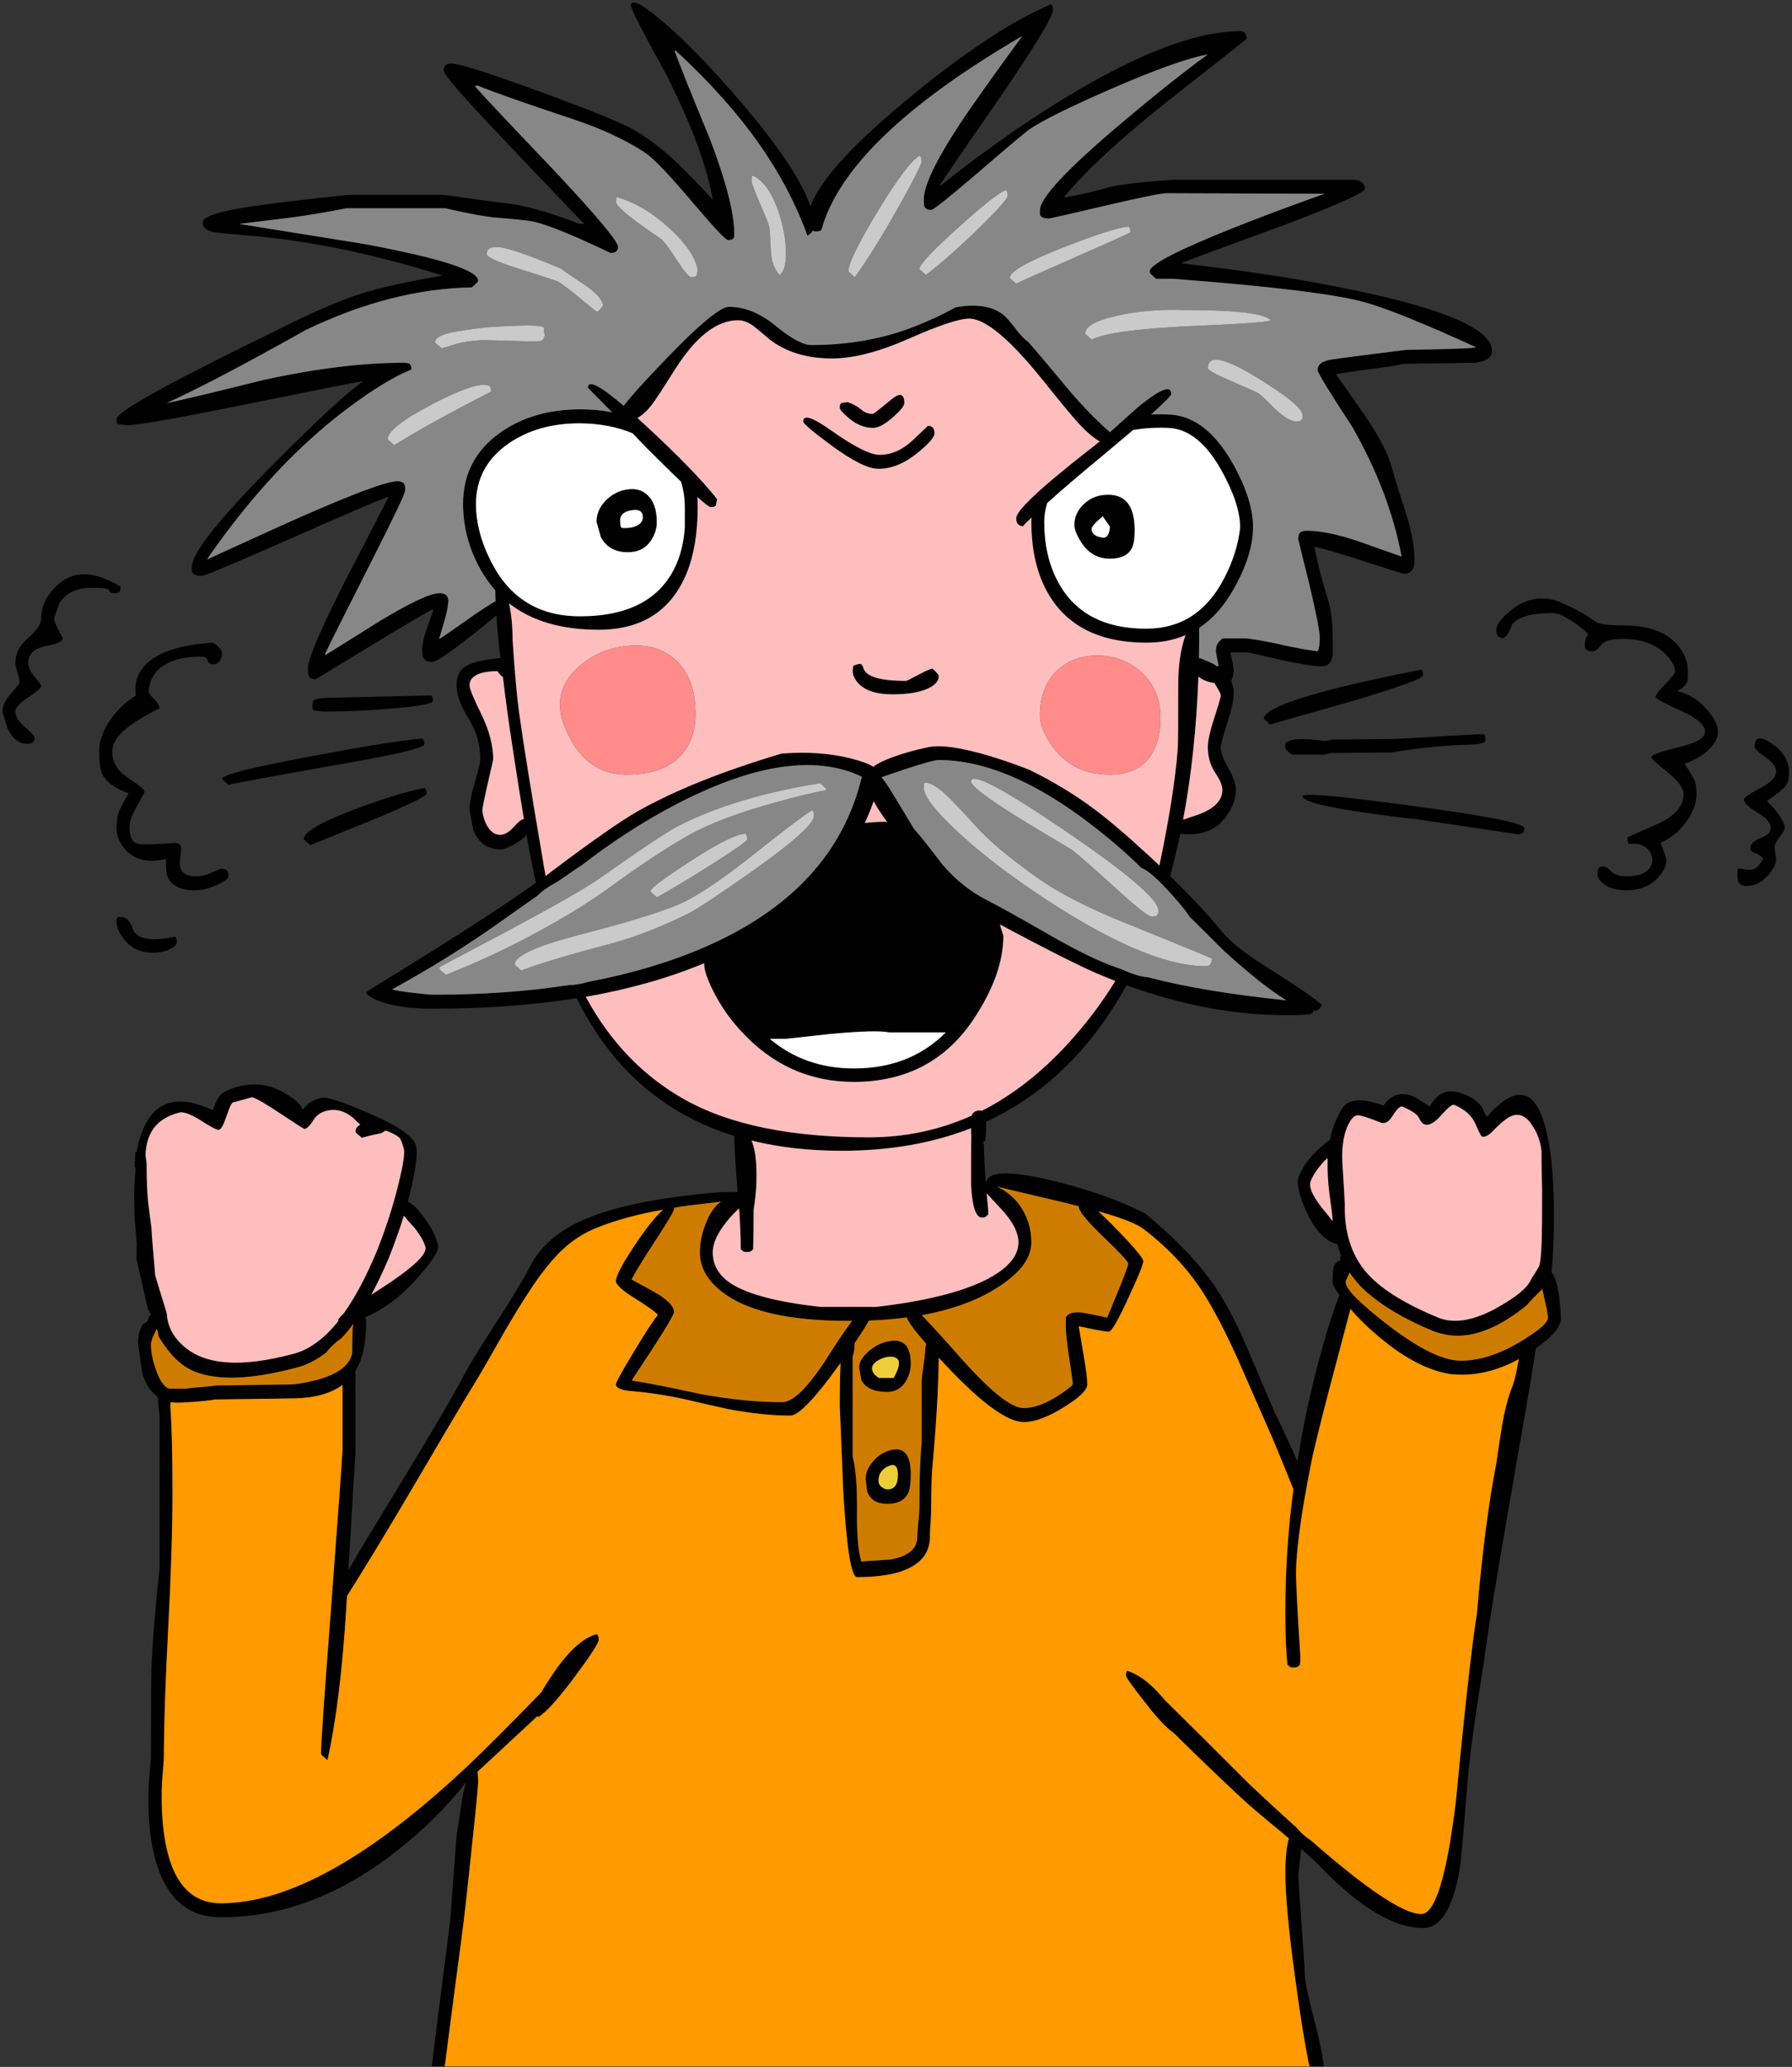 <?xml version="1.0" encoding="UTF-8" standalone="no"?>
<svg width="333px" height="384px" viewBox="0 0 333 384" version="1.1" xmlns="http://www.w3.org/2000/svg" xmlns:xlink="http://www.w3.org/1999/xlink" xmlns:sketch="http://www.bohemiancoding.com/sketch/ns">
    <rect x="0" y="0" width="333" height="384" fill="#333333" stroke="none"/>
    <!-- Generator: Sketch 3.4.4 (17249) - http://www.bohemiancoding.com/sketch -->
    <title>Group</title>
    <desc>Created with Sketch.</desc>
    <defs></defs>
    <g id="Page-1" stroke="none" stroke-width="1" fill="none" fill-rule="evenodd" sketch:type="MSPage">
        <g id="Group" sketch:type="MSLayerGroup">
            <path d="M243.35,383.9 C243.284,383.633 243.217,383.366 243.151,383.099 C242.418,379.499 241.6,374.366 240.701,367.7 C239.468,358.733 238.85,352.183 238.85,348.05 C238.85,345.25 239.067,343.083 239.5,341.55 C239.066,341.184 238.634,340.817 238.2,340.45 C234.433,337.349 231.983,335.266 230.849,334.2 C226.249,329.9 222.016,325.833 218.15,322 C217.083,321.267 215.716,319.9 214.049,317.9 C213.816,317.599 213.582,317.299 213.349,317 C210.617,313.566 209.249,311.667 209.249,311.3 C209.249,310.934 209.266,310.734 209.299,310.7 C209.366,310.634 209.416,310.533 209.449,310.4 C211.449,311.033 213.466,312.483 215.499,314.75 C215.799,315.083 216.133,315.467 216.499,315.9 C220.433,319.766 225.666,324.966 232.199,331.5 C235.199,334.333 237.999,336.917 240.598,339.25 L240.649,339.2 L240.699,339.3 C241.799,340.567 242.716,341.401 243.449,341.8 C253.949,351 260.832,355.6 264.098,355.6 C266.699,355.6 268.848,348.6 270.548,334.6 C271.581,323.767 272.482,315.134 273.248,308.701 C273.682,305.001 274.081,302.034 274.448,299.801 C275.415,288.501 276.615,279.201 278.048,271.902 C278.482,268.935 278.831,266.635 279.098,265.002 C279.565,262.136 280.182,259.735 280.949,257.802 C281.282,256.969 281.582,255.868 281.848,254.502 C281.982,253.735 282.116,253.068 282.248,252.502 C278.715,254.436 275.182,255.402 271.648,255.402 C270.981,255.402 270.314,255.368 269.648,255.301 C265.248,254.668 260.481,252.101 255.347,247.601 C253.714,246.168 252.247,244.702 250.948,243.202 C250.382,245.335 249.698,247.919 248.898,250.952 C245.998,261.818 244.248,268.768 243.648,271.802 C241.648,281.903 240.714,289.035 240.847,293.202 C240.914,295.835 241.181,300.752 241.648,307.952 C241.648,308.452 241.615,308.902 241.547,309.302 L241.297,309.552 C241.131,309.719 240.847,309.802 240.447,309.802 C240.047,309.802 239.78,309.752 239.647,309.653 C239.546,309.519 239.414,309.403 239.247,309.302 C238.98,307.102 238.847,303.752 238.847,299.252 C238.847,291.719 239.347,284.202 240.347,276.702 C237.847,270.469 236.214,266.535 235.448,264.902 C233.081,259.502 231.298,255.435 230.097,252.702 C227.898,247.802 225.814,243.768 223.847,240.601 C221.014,236.035 217.214,231.935 212.448,228.301 C211.181,227.334 208.398,226.251 204.097,225.051 C204.764,225.652 205.547,226.402 206.448,227.301 C210.448,231.367 212.448,233.701 212.448,234.301 C212.448,234.902 211.514,237.201 209.648,241.201 C207.748,245.334 206.547,247.401 206.047,247.401 C205.648,247.401 204.747,247.267 203.347,247.001 L200.448,246.401 C200.548,247.034 200.847,248.784 201.347,251.651 C201.814,254.418 202.047,256.267 202.047,257.201 C202.047,258.234 200.614,259.635 197.747,261.401 C194.78,263.267 192.28,264.201 190.247,264.201 C187.381,264.201 182.914,261.067 176.847,254.801 C175.981,253.902 175.181,253.051 174.448,252.251 C174.347,258.385 173.948,265.168 173.248,272.601 C173.148,273.735 173.081,275.584 173.048,278.152 C173.048,280.718 172.982,282.669 172.848,284.002 C172.815,284.235 172.798,284.902 172.798,286.002 C172.698,287.169 172.348,288.186 171.748,289.052 C169.882,291.686 165.715,293.002 159.248,293.002 C158.182,293.002 157.331,287.719 156.698,277.152 C156.264,266.551 156.048,261.218 156.048,261.152 C156.048,258.085 156.098,255.452 156.198,253.252 C155.965,253.519 155.748,253.802 155.548,254.102 C151.248,260.036 148.348,263.002 146.848,263.002 C143.448,263.002 139.531,262.585 135.098,261.752 C131.298,260.886 129.314,260.436 129.148,260.402 C125.248,259.435 121.332,258.785 117.398,258.452 C115.432,258.285 114.448,257.868 114.448,257.202 C114.448,256.835 115.548,254.835 117.748,251.202 C119.948,247.535 121.448,245.235 122.248,244.302 C121.848,243.769 120.365,242.702 117.798,241.102 C115.565,239.703 114.448,238.669 114.448,238.002 C114.448,237.002 115.814,234.485 118.548,230.452 C120.415,227.752 121.965,225.851 123.198,224.752 C118.631,225.552 114.615,226.636 111.148,228.002 C108.715,228.936 106.515,230.318 104.548,232.152 C103.281,233.318 101.881,234.935 100.348,237.002 C98.515,239.535 96.381,242.886 93.948,247.052 C91.314,251.719 89.314,255.169 87.948,257.403 C86.115,260.369 82.181,267.003 76.148,277.302 C71.682,284.868 67.798,291.269 64.498,296.502 C64.432,297.202 64.381,297.902 64.348,298.602 C63.648,310.203 62.481,319.669 60.848,327.002 C60.248,326.469 59.914,326.186 59.848,326.152 C59.715,325.985 59.648,325.801 59.648,325.601 C59.648,324.035 60.248,315.385 61.448,299.652 C62.748,282.351 63.481,272.301 63.648,269.502 L63.648,257.302 C61.515,258.868 58.582,259.702 54.848,259.802 L39.948,260.002 C39.615,260.102 38.498,260.235 36.598,260.402 C34.798,260.535 33.615,260.601 33.048,260.601 C32.548,260.601 32.098,260.568 31.698,260.501 C31.664,261.001 31.648,261.268 31.648,261.301 C31.915,264.701 32.048,270.001 32.048,277.201 C32.048,284.067 31.781,292.551 31.248,302.651 C30.715,312.751 30.448,320.767 30.448,326.701 C30.448,326.867 30.331,328.401 30.098,331.301 C29.965,334.701 30.081,337.768 30.448,340.501 C31.615,349.234 35.148,353.601 41.048,353.601 C53.582,353.601 68.932,345.035 87.098,327.902 C89.965,325.202 94.448,320.718 100.548,314.452 C101.082,313.518 101.765,312.435 102.598,311.202 C105.598,306.735 108.381,304.202 110.948,303.601 C110.948,303.635 110.998,303.718 111.098,303.851 C111.198,303.985 111.248,304.251 111.248,304.652 C111.248,305.252 109.781,307.518 106.848,311.452 C103.781,315.585 101.515,318.101 100.048,319.002 C99.982,318.936 99.915,318.886 99.848,318.852 C94.948,323.386 91.248,326.819 88.748,329.153 C88.814,329.619 88.848,330.269 88.848,331.102 C88.848,331.903 88.431,336.153 87.598,343.852 C86.798,351.585 86.181,357.036 85.748,360.203 C84.348,370.736 83.348,378.369 82.748,383.102 C82.682,383.369 82.648,383.636 82.648,383.903 L80.248,383.903 C80.248,383.636 80.281,383.369 80.348,383.102 C80.581,381.036 80.898,378.453 81.298,375.352 C82.865,363.119 83.648,356.969 83.648,356.903 L84.848,341.003 C85.515,336.47 85.948,333.77 86.148,332.903 C86.281,332.269 86.448,331.67 86.648,331.102 C86.615,331.136 86.582,331.169 86.548,331.203 C82.881,335.869 78.448,340.22 73.248,344.253 C62.948,352.22 52.215,356.203 41.048,356.203 C33.848,356.203 29.515,351.303 28.048,341.503 C27.615,338.47 27.482,335.086 27.648,331.353 C27.915,328.253 28.048,326.687 28.048,326.654 C28.048,317.553 28.082,311.987 28.148,309.954 C28.315,305.32 28.815,299.138 29.648,291.404 L29.648,262.904 C29.515,262.004 29.415,260.887 29.348,259.553 C28.048,258.654 27.081,257.203 26.448,255.203 C25.914,251.536 25.648,249.637 25.648,249.503 C25.648,248.17 25.965,246.986 26.598,245.953 C27.198,245.786 27.548,245.352 27.648,244.653 L27.648,244.6 C27.781,244.467 27.915,244.35 28.048,244.25 C27.848,243.884 27.648,243.5 27.448,243.1 C27.215,242.1 26.831,240.401 26.298,238 C25.932,236.4 25.615,235.017 25.348,233.85 C25.381,233.35 25.398,232.833 25.398,232.3 C25.365,232.067 25.348,231.833 25.348,231.6 C25.406,231.6 25.439,231.625 25.448,231.675 C25.281,229.223 25.148,227.598 25.048,226.8 C24.881,223 24.915,220 25.148,217.8 L25.148,216.85 C25.082,216.817 25.031,216.8 24.998,216.8 C24.998,216.634 25.015,216.45 25.048,216.25 C25.082,215.384 25.115,214.634 25.148,214 C25.215,214.033 25.281,214.066 25.348,214.1 C25.548,213.034 25.814,211.984 26.148,210.951 C26.315,210.517 26.498,210.067 26.698,209.6 C28.898,204.434 33.181,203.317 39.548,206.25 C39.848,205.384 40.148,204.684 40.448,204.15 C40.914,203.183 42.148,202.433 44.148,201.9 C47.248,201.066 50.148,201.45 52.848,203.049 C53.181,203.249 53.481,203.433 53.748,203.599 C55.281,204.566 56.098,205.45 56.198,206.249 C56.431,205.883 56.715,205.549 57.048,205.249 C57.648,204.683 58.565,204.249 59.798,203.949 C60.631,203.716 63.531,204.666 68.498,206.799 C73.898,209.099 76.831,211.115 77.298,212.849 C77.631,214.082 77.348,216.666 76.448,220.599 C76.215,221.466 75.998,222.349 75.798,223.249 C76.665,223.649 77.582,224.532 78.548,225.899 C79.215,226.732 79.765,227.548 80.198,228.348 C80.764,229.382 81.164,230.365 81.398,231.298 C81.665,232.265 80.281,234.432 77.248,237.798 C74.314,241.031 71.165,243.348 67.798,244.748 C67.965,244.948 68.048,245.098 68.048,245.198 C68.048,248.998 67.548,251.864 66.548,253.798 C66.348,254.198 66.131,254.581 65.898,254.948 C65.932,254.915 65.981,254.882 66.048,254.847 L66.048,270.097 C65.982,270.631 65.548,277.83 64.748,291.698 C66.314,288.965 68.682,285.014 71.848,279.847 C79.281,267.714 84.048,259.631 86.148,255.597 C87.248,253.531 89.281,250.214 92.248,245.648 C95.148,241.181 97.248,237.698 98.548,235.198 C100.482,231.398 103.998,228.448 109.098,226.347 C114.731,224.014 122.914,222.398 133.648,221.497 L137.098,221.447 C137.064,221.313 137.048,221.197 137.048,221.096 C136.682,216.73 136.482,213.38 136.448,211.046 C128.215,208.48 121.298,204.163 115.698,198.096 C112.465,194.596 109.615,190.38 107.148,185.447 C99.015,186.747 90.115,187.397 80.448,187.397 C76.248,187.397 72.948,186.93 70.548,185.997 C68.881,185.363 68.048,184.797 68.048,184.297 L80.948,176.297 C88.715,171.431 94.931,167.33 99.598,163.997 C99.531,163.631 99.448,163.264 99.348,162.897 C98.914,160.963 98.414,158.363 97.848,155.097 C97.481,155.564 96.914,156.03 96.148,156.497 C94.781,157.363 93.748,157.797 93.048,157.797 C90.615,157.797 88.915,156.597 87.948,154.197 C87.481,151.763 87.248,150.513 87.248,150.447 C87.248,149.214 87.581,147.497 88.248,145.297 C88.915,143.097 89.248,141.664 89.248,140.997 C89.248,138.297 88.515,135.78 87.048,133.447 C85.582,131.114 84.848,129.08 84.848,127.347 C84.848,125.88 85.248,124.814 86.048,124.147 C87.215,123.18 89.531,122.547 92.998,122.247 C92.631,119.18 92.381,116.547 92.248,114.347 C85.248,120.114 81.248,122.997 80.248,122.997 C79.348,122.997 78.781,122.63 78.548,121.897 C78.482,121.164 78.448,120.764 78.448,120.697 C78.448,119.864 78.698,118.663 79.198,117.097 C79.831,115.364 80.248,114.163 80.448,113.497 L80.448,113.197 C79.048,113.864 74.998,116.247 68.298,120.347 L58.648,126.197 C57.848,126.197 57.381,125.864 57.248,125.197 L57.248,124.047 C57.248,122.38 59.548,116.997 64.148,107.897 C68.981,98.63 71.648,93.464 72.148,92.397 L72.148,92.297 C70.315,92.93 64.015,95.63 53.248,100.397 C43.248,104.797 37.981,106.997 37.448,106.997 C36.448,106.997 35.848,106.73 35.648,106.197 L35.648,105.297 C35.648,102.831 40.465,96.714 50.098,86.947 C58.664,78.28 64.481,72.897 67.548,70.797 C66.682,70.897 59.432,72.331 45.798,75.097 C32.932,77.697 25.548,78.997 23.648,78.997 L21.848,78.797 C21.848,78.764 21.814,78.697 21.748,78.597 C21.682,78.53 21.648,78.297 21.648,77.897 C21.648,76.964 25.832,74.331 34.198,69.997 C38.598,67.697 44.115,64.93 50.748,61.697 C57.515,58.263 62.932,55.897 66.998,54.597 C70.498,53.464 75.581,52.33 82.248,51.197 C69.581,47.23 57.865,44.78 47.098,43.847 C42.564,43.447 40.131,43.214 39.798,43.147 C38.365,42.88 37.648,42.264 37.648,41.297 C37.648,40.197 41.031,39.164 47.798,38.197 C51.565,37.663 57.248,36.997 64.848,36.197 L82.448,36.197 C86.314,36.763 90.631,37.347 95.398,37.947 C98.998,38.58 103.082,39.797 107.648,41.597 L108.548,41.597 C102.948,35.764 98.131,30.714 94.098,26.447 C86.331,18.314 82.448,13.864 82.448,13.097 C82.448,12.23 82.914,11.797 83.848,11.797 C85.181,11.797 89.865,13.247 97.898,16.147 C105.432,18.847 111.248,21.097 115.348,22.897 C118.781,24.43 122.281,26.897 125.848,30.297 C127.748,32.13 129.948,34.397 132.448,37.097 C131.348,30.797 128.465,23.047 123.798,13.847 C119.432,5.913 117.248,1.663 117.248,1.097 C117.248,-0.27 119.015,0.53 122.548,3.497 C125.982,6.33 129.881,10.18 134.248,15.047 C143.314,25.147 148.765,32.914 150.598,38.347 C152.265,33.714 158.031,27.28 167.898,19.047 C178.831,9.947 187.981,3.864 195.347,0.797 C195.347,0.831 195.398,0.914 195.497,1.047 C195.596,1.18 195.647,1.447 195.647,1.847 C195.647,3.047 192.647,8.064 186.647,16.897 C179.98,26.497 175.98,32.331 174.647,34.397 L174.747,34.497 C177.414,32.397 179.664,30.664 181.497,29.297 C186.364,25.697 191.131,22.43 195.797,19.497 C210.364,10.364 221.914,5.797 230.447,5.797 C231.247,5.797 231.647,6.264 231.647,7.197 C231.647,7.263 227.263,10.73 218.497,17.597 C208.697,25.297 201.813,31.597 197.847,36.497 L197.847,36.697 C200.948,36.13 203.747,35.48 206.247,34.747 C208.58,34.214 212.514,33.764 218.047,33.397 L251.247,33.397 C252.214,33.364 252.914,33.63 253.347,34.197 C253.547,34.497 253.648,34.78 253.648,35.047 C253.648,35.747 248.781,37.947 239.047,41.647 C228.214,45.614 221.681,48.03 219.447,48.897 C219.547,48.897 222.631,49.28 228.697,50.047 C235.897,51.014 242.513,52.097 248.547,53.297 C267.681,57.03 277.247,60.997 277.247,65.197 C277.247,66.43 276.181,67.163 274.047,67.397 L260.847,67.597 C260.014,67.83 257.747,68.18 254.047,68.647 C250.447,69.147 248.514,69.43 248.247,69.497 C252.114,74.997 254.147,77.914 254.347,78.247 C256.648,81.78 258.08,84.664 258.648,86.897 C259.148,88.764 260.031,91.597 261.297,95.397 C262.33,98.831 262.847,101.697 262.847,103.997 C262.847,104.664 262.781,105.164 262.648,105.497 C262.347,106.23 261.748,106.597 260.847,106.597 C260.747,106.597 258.264,105.814 253.398,104.247 C248.365,102.614 245.314,101.73 244.248,101.597 C244.848,104.73 245.698,108.03 246.798,111.497 C247.365,113.364 247.649,115.814 247.649,118.847 L247.649,121.697 C247.449,123.097 246.782,123.797 245.649,123.797 C244.282,123.797 241.732,123.397 237.999,122.597 C234.366,121.73 232.282,121.264 231.749,121.197 L228.649,121.197 C229.048,122.997 229.249,124.047 229.249,124.347 C229.249,125.28 229.116,125.93 228.849,126.297 C228.816,126.364 228.783,126.414 228.749,126.447 C229.082,127.147 229.249,127.964 229.249,128.897 C229.249,130.097 228.849,131.914 228.049,134.347 C227.249,136.78 226.849,138.264 226.849,138.797 C226.849,139.797 227.316,141.097 228.249,142.697 C229.183,144.263 229.649,145.614 229.649,146.747 C229.649,148.414 229.048,150.064 227.848,151.697 C226.248,153.897 223.982,154.997 221.048,154.997 C220.382,154.997 219.815,154.964 219.348,154.897 C218.748,157.597 218.116,160.214 217.449,162.747 C221.383,166.58 224.649,170.097 227.249,173.297 C228.683,175.064 231.616,177.33 236.049,180.097 C241.082,183.264 244.282,185.464 245.65,186.698 C245.483,186.965 245.333,187.181 245.2,187.347 C244.933,187.648 244.617,187.797 244.25,187.797 L244.05,187.797 C243.984,188.131 243.817,188.33 243.55,188.398 C243.05,188.531 241.484,188.597 238.85,188.597 C229.417,188.597 219.583,186.747 209.35,183.047 C208.684,184.247 207.984,185.431 207.25,186.597 C200.95,196.664 192.95,203.931 183.25,208.398 L183.25,209.248 C183.25,210.348 183.184,211.198 183.05,211.798 C183.05,211.965 182.934,212.081 182.7,212.149 C182.733,212.348 182.783,212.565 182.849,212.798 C182.849,214.498 182.966,216.815 183.2,219.748 L183.25,219.748 C183.45,217.648 187.267,217.448 194.7,219.148 C201.533,220.714 207.55,222.797 212.75,225.398 C217.884,229.631 221.917,233.731 224.85,237.698 C227.184,240.864 229.434,244.981 231.6,250.048 C235.034,258.114 236.817,262.298 236.951,262.598 C238.118,264.932 239.501,267.899 241.1,271.498 C242.234,264.298 243.817,257.114 245.85,249.948 C246.884,246.281 247.901,243.165 248.901,240.597 C248.067,239.464 247.651,238.681 247.651,238.247 C247.651,236.647 247.717,235.664 247.85,235.297 C248.083,234.697 248.534,234.297 249.201,234.097 C249.1,233.997 249.017,233.898 248.951,233.797 C249.051,233.631 249.135,233.464 249.201,233.297 C248.968,232.631 248.734,231.914 248.501,231.148 C248.301,231.114 248.051,231.031 247.751,230.898 C245.751,230.064 244.034,228.014 242.601,224.748 C241.301,221.748 240.885,219.682 241.351,218.548 C242.251,216.348 243.902,214.298 246.301,212.399 C246.601,212.132 246.885,211.916 247.152,211.749 C247.351,210.615 247.669,209.516 248.101,208.449 L248.152,208.399 C248.885,206.632 249.551,205.532 250.152,205.098 C251.585,204.132 253.919,204.232 257.152,205.399 C257.518,204.732 258.051,204.199 258.752,203.798 C259.852,203.132 261.152,203.098 262.652,203.698 C262.985,203.831 263.535,204.165 264.301,204.698 C265.068,205.198 265.518,205.481 265.652,205.548 C266.152,204.715 266.735,204.031 267.402,203.498 C268.635,202.598 270.202,202.531 272.101,203.298 C273.702,203.965 274.818,204.798 275.452,205.798 C275.785,206.665 276.085,207.215 276.351,207.448 C282.785,200.114 286.751,202.748 288.251,215.347 C288.418,216.781 288.534,218.314 288.601,219.948 C288.768,222.948 288.801,226.198 288.702,229.698 C288.601,232.798 288.469,235.014 288.302,236.347 C288.869,237.014 289.319,238.347 289.653,240.347 C289.786,241.247 289.886,242.164 289.953,243.097 C290.019,243.731 290.053,244.364 290.053,244.997 C290.053,246.464 288.503,248.297 285.404,250.497 C284.904,253.931 283.704,261.03 281.803,271.797 C278.904,288.431 277.12,299.064 276.453,303.697 C276.253,305.063 276.019,306.73 275.753,308.697 C275.353,311.197 274.887,314.197 274.353,317.697 C273.52,323.23 272.954,327.863 272.654,331.596 C271.921,340.996 271.454,346.213 271.254,347.246 C269.987,354.546 267.721,358.196 264.454,358.196 C259.054,358.196 252.687,354.396 245.353,346.796 C244.487,345.897 243.303,344.796 241.803,343.496 C241.67,344.729 241.487,346.346 241.253,348.346 C241.253,348.947 241.453,351.963 241.853,357.397 C242.253,362.83 242.454,365.963 242.454,366.796 C242.454,367.93 243.054,370.813 244.254,375.446 C245.121,378.779 245.671,381.329 245.904,383.095 C245.937,383.396 245.97,383.662 246.004,383.896 L243.35,383.896 L243.35,383.9 Z M189.95,6.7 C168.183,19.4 155.75,31.4 152.65,42.7 L152.45,42.85 C152.316,42.95 152.05,43 151.65,43 C151.417,43 151.217,42.95 151.05,42.85 C150.85,43.183 150.517,43.5 150.05,43.8 C147.917,37.9 144.9,32.183 141,26.65 C136.934,20.883 131.783,15.133 125.55,9.4 L125.35,9.4 C126.25,11.933 128.433,17.383 131.9,25.75 C134.934,33.717 136.45,39.617 136.45,43.45 C136.45,44.117 136.383,44.367 136.25,44.2 C136.25,44.467 135.917,44.6 135.25,44.6 C134.85,44.6 132.667,42.267 128.7,37.6 C124.4,32.533 121.516,29.5 120.05,28.5 C116.484,26.1 112.017,24 106.65,22.2 C97.617,19.2 91.65,17.1 88.75,15.9 L88.25,16 C89.617,17.6 94.566,22.867 103.1,31.8 C110.933,40.167 114.85,44.85 114.85,45.85 C114.85,46.617 114.383,47 113.45,47 C111.65,46.133 109.7,45.233 107.6,44.3 C103.4,42.467 100.45,41.4 98.75,41.1 C97.483,40.9 95.35,40.683 92.35,40.45 C90.316,40.283 87.117,39.7 82.75,38.7 L64.35,38.7 C60.483,39.467 56.983,40.05 53.85,40.45 L44.45,41.6 C45.217,41.733 52.9,42.967 67.5,45.3 C81.733,47.933 88.85,50.217 88.85,52.15 C88.85,52.35 88.45,52.767 87.65,53.4 C77.717,53.567 67.45,56.2 56.85,61.3 C45.383,67.734 36.75,72.267 30.95,74.9 C33.717,74.334 39.85,72.867 49.35,70.5 C58.983,68.433 67.483,67.4 74.85,67.4 C75.517,67.4 75.95,67.467 76.15,67.6 C76.15,67.633 76.2,67.717 76.3,67.85 C76.4,67.983 76.45,68.25 76.45,68.65 C73.35,69.883 69.45,72.25 64.75,75.75 C55.316,82.817 46.583,92.167 38.55,103.8 L38.55,103.9 C47.717,99.7 53.75,96.967 56.65,95.7 C66.25,91.5 71.983,89.4 73.85,89.4 C74.617,89.4 75.083,89.683 75.25,90.25 C75.316,90.55 75.316,90.883 75.25,91.25 C75.25,91.75 73.25,95.95 69.25,103.85 C64.184,113.85 61.25,119.7 60.45,121.4 L60.45,121.7 C61.45,121.1 64.867,118.967 70.7,115.3 C76.367,111.9 80.016,110.2 81.65,110.2 C82.55,110.2 83.084,110.516 83.25,111.15 C83.35,111.483 83.35,111.834 83.25,112.2 C83.25,113 82.717,115.1 81.65,118.5 L81.65,118.7 C81.983,118.533 83.917,117.2 87.45,114.7 C89.65,113.166 91.2,112.166 92.1,111.7 C92.066,111.067 92.05,110.483 92.05,109.95 L92.05,109.7 C91.05,108.567 90.15,107.3 89.35,105.9 C87.15,102 86.05,97.9 86.05,93.6 C86.05,88.1 88.317,83.717 92.85,80.45 C96.95,77.516 101.95,76.05 107.85,76.05 C109.916,76.05 111.883,76.234 113.75,76.6 L109.25,72.05 C109.25,70.484 111.467,71.6 115.9,75.4 C117.233,73.633 119.883,70.7 123.85,66.6 C130.017,60.2 133.883,57 135.45,57 C138.383,57 141.283,58.183 144.15,60.55 C147.05,62.917 149.25,64.1 150.75,64.1 C157.684,64.1 164.05,62.967 169.85,60.7 C172.75,59.567 175.317,58.367 177.55,57.1 C181.651,56.367 184.717,56.916 186.75,58.75 C187.217,59.183 187.934,60.033 188.9,61.3 C189.7,62.334 190.417,63.067 191.049,63.5 C192.782,65.467 195.332,68.483 198.699,72.55 C201.299,75.584 203.815,78.167 206.249,80.3 C207.582,79.1 209.315,77.55 211.449,75.65 C215.582,72.283 217.649,71.467 217.649,73.2 C217.649,73.5 216.399,74.766 213.899,77 C214.866,76.967 215.848,76.967 216.848,77 C221.482,77.033 225.482,79.933 228.848,85.7 C231.515,90.333 232.848,94.4 232.848,97.9 C232.848,101.4 231.616,105.3 229.149,109.6 C227.416,112.666 225.315,115.017 222.848,116.65 C222.848,118.517 222.831,120.383 222.798,122.25 C223.031,122.283 223.531,122.467 224.298,122.8 C225.298,123.234 225.915,123.567 226.149,123.8 L226.449,123.7 C226.116,122.033 225.949,121.133 225.949,121 C225.916,119.933 226.348,119.133 227.249,118.6 L231.649,118.6 C233.715,118.867 235.916,119.267 238.249,119.8 C240.582,120.334 242.782,120.734 244.849,121 C245.117,120.533 245.249,119.7 245.249,118.5 C245.249,117.3 244.582,113.9 243.249,108.3 C241.916,102.967 241.249,100.267 241.249,100.2 C241.249,99.633 241.349,99.233 241.549,99 C241.782,98.733 242.216,98.6 242.849,98.6 C245.516,98.6 248.933,99.333 253.099,100.8 C255.266,101.567 257.716,102.433 260.45,103.4 C258.95,95.4 255.884,87.35 251.25,79.25 C246.983,72.75 244.85,69.25 244.85,68.75 C244.85,67.717 245.701,67.067 247.401,66.8 C248.901,66.567 253.517,65.967 261.251,65 C269.851,64.867 274.185,64.7 274.251,64.5 C264.484,60.033 257.534,57.233 253.401,56.1 C248.034,54.633 236.251,53.2 218.05,51.8 L214.85,51.8 C214.217,51.267 213.901,50.984 213.901,50.95 C213.734,50.817 213.651,50.633 213.651,50.4 C213.651,49.133 219.034,46.367 229.8,42.1 C235.2,39.967 240.651,37.933 246.151,36 L216.651,35.9 C215.284,36 211.334,36.817 204.8,38.35 C198.434,39.85 195.117,40.6 194.85,40.6 C193.984,40.6 193.451,40.367 193.25,39.9 L193.25,39.05 C193.25,36.783 198.267,31.417 208.3,22.95 C214.7,17.55 220.083,13.266 224.45,10.1 C220.583,10.833 214.533,13 206.3,16.6 C198.8,19.867 193.817,22.333 191.35,24 C190.651,24.467 187.401,27.2 181.6,32.2 C176.3,36.733 173.451,39 173.05,39 C172.283,39 171.833,38.717 171.7,38.15 C171.667,37.55 171.65,37.217 171.65,37.15 C171.65,34.25 174.4,28.783 179.9,20.75 C182.766,16.617 186.049,12.033 189.75,7 L189.95,6.7 L189.95,6.7 Z M226.95,87.35 C224.117,82.283 220.849,79.666 217.15,79.5 C214.783,79.4 212.583,79.533 210.549,79.9 C209.15,81.067 207.566,82.4 205.799,83.9 C200.999,87.867 197.266,91.05 194.599,93.45 C194.233,94.65 194.049,95.833 194.049,97 C194.049,101.1 194.849,104.7 196.449,107.8 C199.515,113.8 205.032,116.8 212.999,116.8 C219.399,116.8 224.216,113.7 227.449,107.5 C229.082,104.4 230.082,101.25 230.449,98.05 C230.45,95.083 229.283,91.517 226.95,87.35 L226.95,87.35 Z M278.15,117.8 C278.083,117.667 278.049,117.417 278.049,117.05 C278.049,116.05 279.016,114.783 280.949,113.25 C283.416,111.283 286.182,110.733 289.249,111.6 C292.216,112.8 294.599,114.083 296.399,115.45 C297.032,115.95 298.782,116.2 301.649,116.2 C306.649,116.2 310.149,117.583 312.149,120.35 C313.149,121.75 313.649,123.183 313.649,124.65 C313.649,125.75 313.616,126.417 313.548,126.65 C313.315,127.283 312.682,127.867 311.649,128.4 C313.815,128.867 315.682,130.033 317.249,131.9 C318.582,133.433 319.249,134.783 319.249,135.95 C319.249,136.95 318.782,137.95 317.849,138.95 C316.749,140.15 315.15,141.133 313.049,141.9 C314.15,143.6 314.782,144.667 314.949,145.1 C315.149,145.633 315.249,146.467 315.249,147.6 C315.249,149.067 314.716,150.617 313.649,152.25 C312.382,154.183 310.682,155.633 308.548,156.6 C308.615,156.666 308.815,157.167 309.149,158.1 C309.482,159 309.649,159.55 309.649,159.75 C309.649,160.917 309.082,162.066 307.949,163.2 C306.515,164.667 304.616,165.4 302.249,165.4 C300.315,165.4 298.849,164.966 297.849,164.099 C297.183,163.533 296.849,162.983 296.849,162.45 L296.95,161.4 L297.2,161.2 C297.367,161.066 297.65,161 298.05,161 C298.417,161 298.867,161.3 299.401,161.9 C299.967,162.5 300.918,162.799 302.251,162.799 C304.351,162.799 305.784,162.299 306.551,161.299 C306.918,160.799 307.084,160.266 307.051,159.699 C307.018,159.098 306.818,158.549 306.451,158.049 C305.684,157.016 304.418,156.599 302.651,156.799 C302.517,156.666 302.451,156.266 302.451,155.599 C302.451,155.532 304.184,154.749 307.651,153.249 C311.118,151.749 312.85,149.849 312.85,147.549 C312.85,146.416 311.85,145.049 309.85,143.449 C307.85,141.816 306.85,140.899 306.85,140.699 C306.85,140.265 308.517,139.649 311.85,138.849 C315.184,138.082 316.85,137.116 316.85,135.949 C316.85,134.682 315.317,133.366 312.25,131.999 C309.184,130.599 307.65,129.766 307.65,129.499 C307.65,129.132 308.25,128.332 309.45,127.099 C310.65,125.899 311.25,125.099 311.25,124.699 C311.25,123.732 310.617,122.632 309.35,121.399 C307.517,119.599 304.917,118.699 301.55,118.699 C299.35,118.699 298,119.082 297.5,119.849 C296.967,120.616 296.417,120.999 295.85,120.999 C294.85,120.999 294.401,120.549 294.5,119.649 C294.533,118.982 294.75,118.366 295.15,117.799 C294.45,117.099 293.516,116.349 292.349,115.549 C290.716,114.449 289.45,113.899 288.549,113.899 C284.616,113.899 282.099,114.599 280.999,115.999 C280.499,117.499 279.916,118.366 279.249,118.599 C278.65,118.467 278.283,118.2 278.15,117.8 L278.15,117.8 Z M264.45,125.45 C264.45,126.05 259.95,127.683 250.95,130.35 C241.65,132.983 236.683,134.4 236.05,134.6 C235.25,133.9 234.85,133.533 234.85,133.5 C234.85,132.033 239.35,130.15 248.35,127.85 C252.784,126.75 258.05,125.6 264.151,124.4 C264.151,124.433 264.201,124.517 264.3,124.65 C264.4,124.783 264.45,125.05 264.45,125.45 L264.45,125.45 Z M143,63.05 C141.633,61.883 140.65,61.067 140.05,60.6 C139.05,59.867 138.084,59.5 137.15,59.5 C133.15,59.5 129.2,62.617 125.3,68.85 C123.033,72.45 121.617,74.6 121.05,75.3 C120.184,76.4 119.317,77.183 118.45,77.65 C118.816,77.983 119.2,78.334 119.6,78.7 C125.733,84.333 130.283,89 133.25,92.7 L133.05,93.9 L132.85,94.05 C132.717,94.15 132.45,94.2 132.05,94.2 C131.783,94.2 130.967,93.583 129.6,92.35 C129.633,92.95 129.65,93.567 129.65,94.2 C129.65,99.033 128.967,103.133 127.6,106.5 C124.7,113.5 119.25,117 111.25,117 C104.316,117 98.767,115.367 94.6,112.1 C95.033,114.133 95.25,116.367 95.25,118.8 C95.65,124.867 96.05,129.367 96.45,132.3 C97.25,138.067 98.717,147.167 100.85,159.6 C101.017,160.667 101.2,161.717 101.4,162.75 C101.867,162.384 102.317,162.033 102.75,161.7 C110.117,156.166 115.35,152.516 118.45,150.75 C125.25,146.883 134.183,143.3 145.25,140 C149.983,139.633 154.267,139.933 158.1,140.9 C160.066,141.4 161.467,141.917 162.3,142.45 C162.934,141.916 164.05,141.35 165.651,140.75 C167.684,139.983 169.984,139.333 172.55,138.8 C174.817,138.334 178.55,138.867 183.75,140.4 C186.384,141.2 188.884,142.067 191.25,143 C195.75,145.2 199.816,147.667 203.45,150.4 C205.95,152.267 209.016,154.867 212.65,158.2 C213.617,159.066 214.549,159.933 215.45,160.8 C217.283,152.033 218.417,144.834 218.849,139.2 C218.916,138.733 218.95,134.666 218.95,127 C218.95,123.567 219.4,120.567 220.3,118 C218.134,118.933 215.717,119.4 213.05,119.4 C203.75,119.4 197.417,115.9 194.05,108.9 C192.45,105.567 191.651,101.567 191.651,96.9 C191.651,96.633 191.668,96.383 191.701,96.15 C190.968,96.817 190.418,97.367 190.051,97.8 C189.451,97.667 189.084,97.4 188.951,97 C188.885,96.867 188.85,96.617 188.85,96.25 C188.85,95.25 191.1,92.85 195.6,89.05 C197.901,87.117 200.451,85.067 203.25,82.9 C203.483,82.7 203.85,82.4 204.35,82 C203.284,81.4 202.067,80.383 200.701,78.95 C199.6,77.783 197.368,75.1 194.001,70.9 C187.768,63.1 183.135,59.2 180.101,59.2 C178.235,59.2 174.518,60.433 168.952,62.9 C163.352,65.367 158.585,66.6 154.652,66.6 C149.917,66.6 146.033,65.417 143,63.05 L143,63.05 Z M156.1,75.2 C156.166,75.133 156.217,75.033 156.25,74.9 L157.45,74.7 C158.383,74.967 159.25,75.433 160.05,76.1 C160.65,76.633 161.367,76.9 162.2,76.9 C162.333,76.9 163.483,76 165.65,74.2 C167.25,72.9 168.049,73.133 168.049,74.9 C168.049,75.4 167.349,76.267 165.949,77.5 C164.449,78.833 163.216,79.5 162.249,79.5 C160.683,79.5 159.183,78.9 157.749,77.7 C156.616,76.733 156.049,76.1 156.049,75.8 C156.05,75.433 156.066,75.233 156.1,75.2 L156.1,75.2 Z M163.25,87.1 C161.35,87.1 158.45,85.666 154.55,82.8 C151.017,80.2 149.25,78.7 149.25,78.3 C149.25,76.967 150.95,77.5 154.35,79.9 C158.683,82.967 161.717,84.5 163.45,84.5 C165.617,84.5 167.667,83.6 169.599,81.8 C170.566,80.9 171.516,80 172.45,79.1 C173.25,79.1 173.65,79.567 173.65,80.5 C173.65,81.233 172.617,82.433 170.549,84.1 C168.117,86.1 165.684,87.1 163.25,87.1 L163.25,87.1 Z M158.55,123.7 C159.383,123.333 159.9,123.25 160.1,123.45 C160.233,123.583 160.4,123.933 160.6,124.5 C161.367,125.833 163.95,126.5 168.35,126.5 C168.484,126.5 169.167,126.167 170.401,125.5 C171.767,124.767 172.717,124.333 173.251,124.2 C174.051,124.9 174.451,125.367 174.451,125.6 C174.451,126.567 173.718,127.367 172.251,128 C170.685,128.667 168.551,129 165.851,129 C162.918,129 160.818,128.333 159.551,127 C158.818,126.233 158.451,125.433 158.451,124.6 L158.55,123.7 L158.55,123.7 Z M204.95,95.9 C203.55,97.067 202.849,97.85 202.849,98.25 C202.849,99.183 203.582,99.733 205.049,99.9 C205.749,99.9 206.15,99.233 206.249,97.9 C206.249,97.834 206.065,97.55 205.699,97.05 C205.3,96.517 205.05,96.133 204.95,95.9 L204.95,95.9 Z M210.85,98.5 C210.85,100.033 210.684,101.133 210.35,101.8 C209.684,103.133 208.317,103.8 206.25,103.8 C204.017,103.8 202.25,102.8 200.95,100.8 C200.083,99.467 199.65,98.367 199.65,97.5 C199.65,96.033 200.233,94.75 201.4,93.65 C202.5,92.617 203.783,92.05 205.25,91.95 C208.983,91.617 210.85,93.8 210.85,98.5 L210.85,98.5 Z M195.3,173.85 C199.367,176.184 202.85,177.934 205.75,179.1 C206.617,179.434 207.533,179.767 208.5,180.1 C210.333,180.967 212,181.467 213.5,181.6 C220.2,183.367 228.717,184.784 239.05,185.85 C236.083,184.05 232.25,181.017 227.55,176.75 C224.95,174.184 222.783,172.033 221.05,170.3 C220.05,168.8 218.484,166.934 216.35,164.7 C214.484,162.733 213.067,161.583 212.1,161.25 C209.234,158.417 206,155.633 202.401,152.9 C192.168,145.1 182.834,141.2 174.401,141.2 C173.734,141.2 171.668,141.766 168.201,142.9 C166.067,143.633 164.6,144.133 163.801,144.4 C164.101,144.733 164.418,145.15 164.751,145.65 C165.218,146.317 166.918,149.1 169.851,154 C171.051,155.333 172.818,157.55 175.152,160.65 C177.551,163.45 180.285,165.633 183.351,167.2 C185.517,168.3 189.5,170.517 195.3,173.85 L195.3,173.85 Z M186.45,173.85 C186.45,178.55 184.683,183.6 181.15,189 C175.95,197 168.45,201 158.65,201 C150.383,201 143.35,197.8 137.55,191.4 C135.484,189.133 133.8,186.683 132.5,184.049 C131.4,181.849 130.85,180.199 130.85,179.099 L130.85,178.95 C124.316,181.683 116.983,183.766 108.85,185.2 C113.416,193.634 119.583,200.016 127.35,204.349 C135.683,208.983 147.05,211.299 161.45,211.299 C168.217,211.299 174.599,209.949 180.599,207.249 L180.599,207.149 C180.9,206.482 181.533,206.215 182.499,206.348 C188.166,203.449 193.466,199.315 198.399,193.949 C201.832,190.182 204.782,186.282 207.249,182.249 C206.383,181.916 205.516,181.565 204.649,181.199 C201.315,179.832 195.032,176.682 185.798,171.749 C186,172.384 186.217,173.083 186.45,173.85 L186.45,173.85 Z M222.2,151.5 C225.5,150.4 227.15,148.817 227.15,146.75 C227.15,145.95 226.7,144.883 225.799,143.55 C224.9,142.183 224.449,140.6 224.449,138.8 C224.449,137.6 224.848,135.783 225.649,133.35 C226.449,130.916 226.848,129.533 226.848,129.2 C226.848,128.933 226.515,128.266 225.848,127.2 C225.782,127.1 225.732,127 225.699,126.9 C224.466,126.733 223.466,126.334 222.699,125.7 C222.332,135.333 221.383,144.2 219.848,152.3 C220.483,152.067 221.267,151.8 222.2,151.5 L222.2,151.5 Z M164.7,152.5 C163.633,151.033 162.85,149.817 162.35,148.85 C161.916,150.117 161.367,151.467 160.7,152.9 C161.433,152.8 162.283,152.733 163.25,152.7 C163.816,152.666 164.35,152.666 164.85,152.7 C164.783,152.633 164.733,152.567 164.7,152.5 L164.7,152.5 Z M165.25,191.8 C163.583,191.467 159.917,191.567 154.25,192.1 C148.883,192.701 146.15,193 146.05,193 L143.05,193 C147.383,196.667 152.6,198.5 158.7,198.5 C165.634,198.5 171.316,196.267 175.75,191.8 L165.25,191.8 L165.25,191.8 Z M180.45,214.75 C180.45,213.116 180.467,211.8 180.5,210.8 C180.467,210.767 180.45,210.717 180.45,210.651 L180.45,209.6 C173.316,212.401 165.316,213.8 156.45,213.8 C150.383,213.8 144.783,213.167 139.65,211.901 C140.184,213.134 140.483,214.85 140.55,217.05 C140.65,219.45 140.484,222.017 140.05,224.75 C140.05,227.85 140.017,230.3 139.95,232.1 L139.7,232.35 C139.533,232.517 139.25,232.6 138.85,232.6 C138.45,232.6 138.183,232.55 138.05,232.451 C137.95,232.317 137.817,232.201 137.65,232.1 C137.65,230.134 137.55,227.6 137.35,224.5 C136.65,225.134 135.95,225.866 135.25,226.7 C133.383,228.933 132.45,230.933 132.45,232.7 C132.45,235.066 133.6,237 135.9,238.5 C139.067,240.5 144.584,241.934 152.45,242.8 L162.85,242.8 C171.717,241.767 178.45,240.116 183.05,237.85 C187.184,235.784 189.25,233.434 189.25,230.8 C189.25,228.934 188.117,226.8 185.85,224.401 C184.75,223.234 183.917,222.334 183.35,221.701 C183.451,222.701 183.55,223.784 183.651,224.951 C183.651,225.617 183.618,225.867 183.55,225.701 L183.3,225.951 C183.134,226.117 182.85,226.201 182.45,226.201 C181.349,226.201 180.683,224.234 180.45,220.301 L180.45,214.75 L180.45,214.75 Z M189.75,224.3 C191.017,226.267 191.65,228.45 191.65,230.85 C191.65,233.917 189.283,236.867 184.549,239.701 C180.983,241.834 176.566,243.385 171.299,244.35 C172.699,245.784 175.116,248.434 178.549,252.3 C184.049,258.5 187.933,261.6 190.199,261.6 C192.065,261.6 194.149,260.867 196.449,259.401 C198.383,258.168 199.348,257.401 199.348,257.1 C199.348,256.833 199.132,255.267 198.699,252.401 C198.265,249.534 198.049,247.6 198.049,246.6 L198.049,244.8 C198.316,244.134 199.116,243.8 200.449,243.8 C200.982,243.8 202.749,244.134 205.749,244.8 C205.883,244.434 206.616,242.651 207.949,239.45 C209.082,236.65 209.649,235.083 209.649,234.75 C209.649,234.384 208.116,232.733 205.048,229.8 C201.982,226.866 200.448,224.984 200.448,224.151 L200.448,224.1 C199.081,223.734 197.597,223.367 195.998,223 C190.865,221.8 187.281,220.95 185.248,220.45 C187.117,221.316 188.617,222.6 189.75,224.3 L189.75,224.3 Z M275.75,136.4 C275.75,136.433 275.8,136.517 275.9,136.65 C276,136.783 276.049,137.05 276.049,137.45 C276.049,138.016 275.016,138.317 272.949,138.35 C268.582,138.45 263.749,138.933 258.449,139.8 L247.348,139.9 L246.048,140.2 L240.048,140.2 C239.415,139.666 239.098,139.383 239.098,139.35 C238.932,139.217 238.848,139.033 238.848,138.8 C238.815,138.667 238.798,138.533 238.798,138.4 C238.831,138.133 239.015,137.917 239.348,137.75 C240.382,137.183 242.715,137.167 246.348,137.7 L247.649,137.4 L259.048,137.3 C261.048,137.2 264.548,137 269.548,136.7 C272.884,136.5 274.95,136.4 275.75,136.4 L275.75,136.4 Z M282.05,155 C271.45,153.4 265.184,152.467 263.25,152.2 C258.983,151.733 255.184,151.233 251.85,150.7 C245.317,149.7 242.05,148.766 242.05,147.9 C242.05,147.267 248.917,147.883 262.651,149.75 C276.384,151.583 283.251,152.95 283.251,153.85 C283.25,154.617 282.85,155 282.05,155 L282.05,155 Z M247.45,224.8 C246.917,221.333 246.667,218.5 246.7,216.3 L246.7,215.1 C246.599,215.267 246.45,215.417 246.25,215.55 C245.017,216.817 244.117,218.116 243.55,219.45 C243.117,220.583 244.05,222.516 246.35,225.25 C246.85,225.85 247.284,226.4 247.651,226.9 C247.617,226.3 247.55,225.6 247.45,224.8 L247.45,224.8 Z M258.85,207.2 C258.118,208.433 257.35,208.884 256.55,208.55 C254.217,207.616 252.767,207.167 252.2,207.2 C251.566,207.3 250.95,208.016 250.349,209.349 C250.349,209.383 250.332,209.433 250.299,209.499 C249.599,211.232 249.316,213.416 249.449,216.049 C249.749,220.849 249.899,223.433 249.899,223.799 C249.798,228.832 251.065,232.949 253.699,236.15 C256.232,239.216 260.716,242.083 267.149,244.75 C267.916,245.083 268.749,245.283 269.649,245.35 C272.048,245.55 274.815,244.8 277.949,243.1 C277.982,243.067 278.032,243.034 278.098,243 C281.732,241 283.866,239.233 284.498,237.7 C285.331,236.4 285.831,235.583 285.998,235.25 C286.331,234.384 286.515,231.6 286.548,226.9 L286.548,224.299 C286.581,222.099 286.565,220.082 286.498,218.249 C286.465,217.349 286.448,215.883 286.448,213.849 C286.248,212.049 285.665,210.45 284.698,209.049 C283.231,206.782 281.481,206.516 279.448,208.249 C278.882,208.683 278.132,209.383 277.198,210.349 C276.431,211.049 275.831,211.316 275.398,211.15 C275.198,211.049 274.781,210.25 274.148,208.75 C273.481,207.25 272.165,206.083 270.198,205.25 C269.898,205.116 269.097,205.767 267.798,207.2 C266.531,208.667 265.465,209.217 264.598,208.849 C264.298,208.716 263.982,208.316 263.649,207.65 C263.348,207.016 262.332,206.333 260.598,205.599 C260.233,205.434 259.65,205.967 258.85,207.2 L258.85,207.2 Z M329.25,138.15 C331.384,139.584 332.45,141.383 332.45,143.55 C332.45,144.617 332.25,145.417 331.849,145.95 C331.383,146.583 330.216,147.533 328.349,148.8 C329.383,149.9 330.082,150.7 330.45,151.2 C331.25,152.3 331.65,153.2 331.65,153.9 C331.65,154.1 331.4,154.533 330.9,155.2 C330.333,155.933 329.983,156.5 329.849,156.9 C329.749,157.233 329.749,157.684 329.849,158.25 C329.983,158.983 330.049,159.434 330.049,159.6 C330.049,160.467 329.549,161.467 328.549,162.6 C327.416,163.934 326.116,164.6 324.65,164.6 C323.783,164.6 323.216,164.284 322.95,163.651 C322.884,163.017 322.849,162.668 322.849,162.6 L322.95,161.401 C323.083,161.334 323.4,161.35 323.9,161.451 C324.5,161.551 324.95,161.6 325.25,161.6 C325.783,161.6 326.316,161.317 326.85,160.75 C326.884,160.684 327.151,160.3 327.651,159.6 C327.284,159.067 326.751,158.684 326.05,158.451 C325.517,158.251 325.25,157.968 325.25,157.6 C325.25,156.834 325.884,156.201 327.15,155.701 C328.417,155.234 329.049,154.601 329.049,153.801 C329.049,152.868 328.216,151.918 326.549,150.951 C324.883,149.951 324.049,149.134 324.049,148.501 C324.049,148.201 325.049,147.518 327.049,146.451 C329.049,145.417 330.049,144.384 330.049,143.351 C330.049,142.484 329.383,141.584 328.049,140.651 C326.716,139.751 326.049,139.101 326.049,138.701 C326.05,136.9 327.117,136.717 329.25,138.15 L329.25,138.15 Z M286.6,239.5 C285.401,240.634 284.451,241.616 283.75,242.45 C283.483,242.65 283.217,242.866 282.95,243.099 C282.316,243.599 281.617,244.099 280.849,244.599 C276.883,247.266 273.15,248.433 269.65,248.099 C268.45,247.966 267.266,247.666 266.099,247.2 C260.367,244.8 255.966,242.083 252.9,239.05 C252.066,238.151 251.367,237.283 250.799,236.45 C250.733,236.516 250.683,236.599 250.65,236.7 C250.25,237.533 250.049,238.033 250.049,238.2 C250.049,239.467 252.683,242.134 257.949,246.2 C262.682,249.833 266.582,251.967 269.649,252.599 C270.282,252.733 270.882,252.799 271.449,252.799 C274.883,252.799 278.549,251.633 282.449,249.299 C285.916,247.233 287.649,245.733 287.649,244.799 C287.649,244.599 287.565,244.032 287.399,243.099 C287.2,242.233 286.934,241.033 286.6,239.5 L286.6,239.5 Z M168.5,244.75 C166.267,245.05 163.917,245.25 161.45,245.35 C161.05,246.151 160.166,247.55 158.8,249.55 C158.834,250.417 158.717,251.234 158.45,252 L158.45,270.6 C159.016,272.767 159.283,276.067 159.25,280.5 C159.184,284.866 159.45,288.066 160.05,290.1 C160.25,290.067 162.033,289.951 165.401,289.75 C168.701,289.15 170.384,287.8 170.451,285.7 C170.451,285.099 170.517,284.15 170.651,282.849 C170.784,281.549 170.85,280.599 170.85,279.999 C170.85,274.799 170.984,270.899 171.25,268.299 L171.25,256.599 C171.283,255.999 171.4,255.033 171.6,253.7 C171.8,252.333 171.917,251.3 171.951,250.599 C171.984,250.266 172.034,249.95 172.1,249.65 C169.967,247.217 168.767,245.583 168.5,244.75 L168.5,244.75 Z M157.65,245.4 C146.617,245.4 138.783,243.599 134.15,240 C131.417,237.866 130.05,235.417 130.05,232.65 C130.05,230.783 130.484,228.833 131.35,226.799 C132.083,225.099 132.967,223.916 134,223.249 C132.8,223.383 131.383,223.549 129.75,223.749 C128.184,223.916 126.684,224.133 125.25,224.399 L125.25,224.649 C125.25,224.982 124.233,226.715 122.2,229.848 C119.733,233.615 118.117,236.232 117.35,237.699 C120.25,239.265 122.033,240.265 122.7,240.699 C124.4,241.832 125.25,242.848 125.25,243.749 C125.25,244.349 122.684,248.499 117.55,256.199 L117.45,256.499 C120.183,256.899 124.367,257.716 130,258.949 C135.467,259.982 140.583,260.499 145.35,260.499 C147.416,260.499 150.267,257.649 153.9,251.949 C155.767,249.015 157.25,246.832 158.35,245.399 C158.117,245.4 157.883,245.4 157.65,245.4 L157.65,245.4 Z M161.15,251.3 C162.117,250.366 163.217,249.717 164.45,249.35 C167.65,248.417 169.25,249.767 169.25,253.401 C169.25,254.434 168.983,255.434 168.45,256.401 C167.65,257.867 166.45,258.6 164.849,258.6 C162.416,258.6 160.816,257.867 160.049,256.401 C159.782,254.901 159.649,254.1 159.649,254.001 C159.65,253.134 160.15,252.233 161.15,251.3 L161.15,251.3 Z M162.15,271.6 C162.983,270.6 163.95,269.917 165.05,269.55 C167.85,268.583 169.25,270.05 169.25,273.95 C169.25,275.55 169.083,276.7 168.75,277.4 C168.117,278.733 166.816,279.4 164.85,279.4 C162.984,279.4 161.75,278.65 161.15,277.15 C160.95,275.616 160.85,274.816 160.85,274.75 C160.85,273.684 161.283,272.634 162.15,271.6 L162.15,271.6 Z M166.05,256 C167.583,253.333 167.35,252.017 165.35,252.05 C164.618,252.083 163.884,252.317 163.15,252.75 C162.417,253.217 162.05,253.7 162.05,254.2 C162.05,254.9 162.484,255.5 163.35,256 L166.05,256 L166.05,256 Z M165.05,272.4 C163.85,272.966 163.25,273.866 163.25,275.099 C163.25,275.599 163.467,275.999 163.9,276.299 C164.233,276.566 164.583,276.699 164.95,276.699 C166.217,276.699 166.849,275.799 166.849,273.999 C166.85,272.366 166.25,271.833 165.05,272.4 L165.05,272.4 Z M88.45,93.65 C88.45,97.283 89.483,101.033 91.55,104.9 C94.984,111.3 100.383,114.5 107.75,114.5 C116.85,114.5 122.816,111.3 125.65,104.9 C126.55,102.867 127.084,100.567 127.25,98 L127.25,94.25 C127.25,92.55 127.017,90.967 126.55,89.5 C124.783,87.8 122.617,85.667 120.05,83.1 C119.15,82.166 118.317,81.3 117.55,80.5 C114.684,79.3 111.45,78.683 107.85,78.65 C102.617,78.617 98.166,79.867 94.5,82.4 C90.467,85.2 88.45,88.95 88.45,93.65 L88.45,93.65 Z M92.85,125.25 L92.45,124.7 C90.283,124.7 88.783,125.067 87.95,125.8 C87.483,126.234 87.25,126.734 87.25,127.3 C87.25,127.933 87.983,129.734 89.45,132.7 C90.916,135.7 91.65,138.5 91.65,141.1 C91.65,141.166 91.317,142.633 90.65,145.5 C89.983,148.433 89.65,150.067 89.65,150.4 C89.65,151.233 89.883,152.133 90.35,153.1 C91.017,154.433 91.883,155.1 92.95,155.1 C93.75,155.1 94.583,154.617 95.45,153.65 C96.316,152.683 96.916,152.2 97.25,152.2 L97.35,152.2 C96.717,148.4 96,143.85 95.2,138.55 C94.467,133.75 93.883,129.484 93.45,125.75 C93.25,125.683 93.05,125.517 92.85,125.25 L92.85,125.25 Z M110.85,96.95 C110.85,95.45 111.433,94.117 112.6,92.95 C113.7,91.85 114.983,91.183 116.45,90.95 C118.016,90.683 119.3,91.016 120.3,91.95 C121.467,93.016 122.05,94.7 122.05,97 C122.05,98.167 121.717,99.267 121.05,100.3 C120.084,101.834 118.617,102.6 116.65,102.6 C114.35,102.6 112.684,101.666 111.65,99.8 C111.117,97.933 110.85,96.983 110.85,96.95 L110.85,96.95 Z M116.05,98.1 C117.35,98.1 118.3,97.833 118.9,97.3 C119.267,96.967 119.45,96.567 119.45,96.1 C119.45,95 118.75,94.567 117.35,94.8 C115.95,95.033 115.25,95.633 115.25,96.6 C115.25,97.267 115.283,97.666 115.35,97.8 L115.4,97.95 C115.434,98.05 115.65,98.1 116.05,98.1 L116.05,98.1 Z M11.05,112 L10.05,114.85 C10.05,115.25 10.317,115.967 10.85,117 C11.383,118 11.65,118.533 11.65,118.6 C11.65,119.166 10.584,119.65 8.45,120.05 C6.317,120.45 5.25,121.5 5.25,123.2 C5.25,123.967 5.65,124.817 6.45,125.75 C7.25,126.683 7.65,127.25 7.65,127.45 C7.65,127.783 6.85,128.483 5.25,129.55 C3.65,130.617 2.85,131.5 2.85,132.2 C2.85,133.133 3.45,134.1 4.65,135.1 C5.85,136.1 6.45,136.75 6.45,137.05 C6.45,137.817 5.983,138.2 5.05,138.2 C3.517,138.2 2.283,137.2 1.35,135.2 L0.45,132.2 C0.45,131.166 0.983,130.05 2.05,128.85 C3.117,127.65 3.65,126.967 3.65,126.8 C3.65,126.467 3.517,125.867 3.25,125 C2.983,124.133 2.85,123.533 2.85,123.2 C2.85,121.4 3.65,119.833 5.25,118.5 C6.85,117.133 7.65,115.95 7.65,114.95 C7.65,112.583 8.7,110.467 10.8,108.6 C13.7,105.933 17.584,106.067 22.45,109 L22.25,109.9 L22.05,110.05 C21.917,110.15 21.65,110.2 21.25,110.2 C20.65,110.2 20.333,110.033 20.3,109.7 C20.267,109.367 19.184,109.2 17.05,109.2 C14.283,109.2 12.283,110.133 11.05,112 L11.05,112 Z M37.4,122 C33.2,122 30.317,123.067 28.75,125.2 C28.25,125.9 27.917,126.65 27.75,127.45 C27.684,127.85 27.65,128.2 27.65,128.5 C27.65,128.767 27.983,129.233 28.65,129.9 C29.317,130.567 29.65,131.133 29.65,131.6 C28.184,132.3 26.717,133.117 25.25,134.05 C22.316,135.917 20.85,137.783 20.85,139.65 C20.85,141.617 21.85,143.25 23.85,144.55 C25.85,145.85 26.85,146.7 26.85,147.1 C26.85,147.267 26.383,148.15 25.45,149.75 C24.516,151.35 24.05,152.667 24.05,153.7 C24.05,155.6 24.65,156.633 25.85,156.8 C26.75,156.933 28.95,156.867 32.45,156.6 C33.183,156.6 33.583,156.916 33.65,157.55 C33.684,157.717 33.617,158.434 33.45,159.7 C33.183,161.766 34.166,162.8 36.4,162.8 C37.4,162.8 38.4,162.567 39.4,162.1 C40.4,161.634 40.95,161.401 41.05,161.401 C41.75,161.401 42.184,161.617 42.35,162.05 C42.416,162.184 42.45,162.434 42.45,162.8 C42.45,163.234 41.75,163.767 40.35,164.401 C38.883,165.067 37.517,165.401 36.25,165.401 C33.483,165.401 31.767,164.517 31.1,162.751 C30.933,162.351 30.85,161.334 30.85,159.701 L30.85,159.6 C27.583,160.333 25.1,159.784 23.4,157.951 C22.233,156.684 21.65,155.267 21.65,153.701 C21.65,152.534 21.817,151.534 22.15,150.701 C22.35,150.134 22.917,149.068 23.85,147.501 L23.95,147.401 C21.35,146.501 19.683,145.268 18.95,143.701 C18.617,142.934 18.45,141.568 18.45,139.601 C18.45,137.468 19.266,135.334 20.9,133.201 C22.167,131.534 23.617,130.201 25.25,129.201 C24.917,127.001 25.5,125.118 27,123.551 C29.267,121.151 33.483,119.768 39.65,119.401 C40.717,120.168 41.25,120.835 41.25,121.401 C41.25,121.835 41.15,122.234 40.95,122.601 C40.683,123.134 40.25,123.401 39.65,123.401 C39.017,123.401 38.65,123.168 38.55,122.701 C38.483,122.233 38.1,122 37.4,122 L37.4,122 Z M57.4,140.6 C67.367,138.7 74.417,137.567 78.55,137.2 C78.55,137.233 78.6,137.317 78.7,137.45 C78.8,137.583 78.85,137.85 78.85,138.25 C78.85,138.917 74.083,140.083 64.55,141.75 C51.55,144.05 44.184,145.4 42.45,145.8 C41.65,145.1 41.25,144.734 41.25,144.7 C41.25,143.967 46.633,142.6 57.4,140.6 L57.4,140.6 Z M58.15,131.8 C58.084,131.734 58.05,131.5 58.05,131.1 C58.05,130.567 58.15,130.233 58.35,130.1 C58.617,129.867 59.383,129.717 60.65,129.65 C60.817,129.65 67.317,129.5 80.15,129.2 C80.15,129.233 80.2,129.317 80.3,129.45 C80.4,129.583 80.45,129.85 80.45,130.25 C80.45,130.717 78.05,131.167 73.25,131.6 C68.75,132 64.35,132.2 60.05,132.2 L58.25,132 C58.25,131.967 58.217,131.9 58.15,131.8 L58.15,131.8 Z M21.65,171.3 C21.65,170.934 21.667,170.734 21.7,170.7 C21.766,170.634 21.816,170.533 21.85,170.4 C22.816,170.266 23.5,170.483 23.9,171.049 C24.167,171.383 24.467,171.999 24.8,172.9 C25.767,174.566 28.35,174.933 32.55,174 C32.55,174.033 32.6,174.116 32.7,174.25 C32.8,174.384 32.85,174.65 32.85,175.05 C32.85,175.484 32.45,175.901 31.65,176.3 C30.75,176.767 29.684,177 28.45,177 C26.016,177 24.166,176.1 22.9,174.3 C22.066,173.134 21.65,172.134 21.65,171.3 L21.65,171.3 Z M56.45,155.9 C56.45,154.567 59.666,152.7 66.1,150.3 C71.7,148.2 75.983,146.9 78.95,146.4 C78.95,146.433 79,146.517 79.1,146.65 C79.2,146.783 79.25,147.05 79.25,147.45 C79.25,147.916 75.9,149.55 69.2,152.35 C62.166,155.183 58.316,156.733 57.65,157 C56.85,156.333 56.45,155.967 56.45,155.9 L56.45,155.9 Z M37.15,208.05 C35.317,206.95 34.033,206.5 33.3,206.7 C30.767,207.366 29.017,208.616 28.05,210.45 C27.45,211.583 27.117,212.917 27.05,214.45 C27.05,214.783 27.117,215.349 27.25,216.15 L27.25,216.4 C27.25,219.333 27.35,221.716 27.55,223.549 C27.65,224.349 27.85,225.9 28.15,228.199 C28.184,228.732 28.217,229.299 28.25,229.899 C28.483,232.732 28.684,235.098 28.85,236.999 C29.217,238.166 29.7,239.749 30.3,241.749 C30.533,242.449 30.767,243.216 31,244.049 C31.133,246.416 32.2,248.449 34.2,250.15 C38.166,253.65 44.967,254.099 54.6,251.5 C57.5,250.733 60.267,248.7 62.9,245.4 C62.867,245.333 62.834,245.266 62.8,245.2 C62.934,245.033 63.084,244.849 63.25,244.65 C63.35,244.549 63.434,244.45 63.5,244.349 C63.6,244.249 63.717,244.15 63.85,244.049 C66.05,240.949 68.133,237.016 70.1,232.249 C70.267,231.815 70.433,231.383 70.6,230.949 C71.967,227.383 73.1,223.782 74,220.149 C74.9,216.515 75.25,214.298 75.05,213.499 C74.75,212.399 74.517,211.749 74.35,211.549 C73.95,211.049 73.066,210.549 71.7,210.049 C71.6,210.082 71.516,210.115 71.45,210.15 C71.25,210.349 70.95,210.5 70.55,210.599 C69.317,210.832 68.217,211.099 67.25,211.4 C66.45,210.733 66.05,210.366 66.05,210.299 C66.05,209.699 66.35,209.249 66.95,208.949 C66.717,208.749 66.483,208.532 66.25,208.299 C64.517,206.499 62.617,205.865 60.55,206.4 C59.484,206.7 58.684,207.316 58.15,208.25 C57.584,209.15 57.067,209.65 56.6,209.75 C56.533,209.783 55.117,208.884 52.35,207.05 C50.95,206.116 49.8,205.384 48.9,204.85 C47.934,204.284 47.25,203.951 46.85,203.85 L43.2,204.85 C42.967,205.083 42.683,205.684 42.35,206.651 C42.25,206.951 42.133,207.267 42,207.6 C41.533,209.034 41.1,209.8 40.7,209.901 C40.4,210.001 39.283,209.434 37.35,208.201 C37.25,208.134 37.184,208.083 37.15,208.05 L37.15,208.05 Z M103.6,163.8 C101.967,164.667 100.75,165.517 99.95,166.35 C97.95,167.75 95.633,169.384 93,171.25 C86.667,175.75 80.017,179.9 73.05,183.7 L72.85,183.8 C73.383,184 74.7,184.217 76.8,184.45 C78.734,184.683 80,184.8 80.6,184.8 C89.633,184.8 98.033,184.2 105.8,183 L105.85,183 C106.883,183 108.05,182.8 109.35,182.4 C117.183,180.933 124.316,178.816 130.75,176.049 C146.983,169.049 156.783,158.466 160.15,144.299 C152.35,140.566 142.084,141.666 129.35,147.599 C122.35,150.866 115.283,155.232 108.15,160.699 C107.383,161.2 105.867,162.233 103.6,163.8 L103.6,163.8 Z M77.7,229.05 C77.4,228.55 77,228.05 76.5,227.55 C75.9,226.884 75.417,226.317 75.05,225.85 C74.617,227.284 74.133,228.717 73.6,230.151 C73.2,231.284 72.767,232.434 72.3,233.6 C71.234,236.134 70.133,238.451 69,240.55 C69.667,240.116 70.383,239.651 71.15,239.151 C76.783,235.484 79.417,232.984 79.05,231.651 C78.816,230.816 78.367,229.95 77.7,229.05 L77.7,229.05 Z M63.6,248.45 L63.6,248.5 C62.333,249.4 61.35,250.316 60.65,251.25 C58.917,252.616 57.117,253.55 55.25,254.05 C45.483,256.651 38.517,256.583 34.35,253.85 C32.617,252.684 30.983,250.817 29.45,248.25 C29.416,247.85 29.316,247.384 29.15,246.85 C29.05,247.05 28.95,247.25 28.85,247.451 C28.316,248.451 28.05,249.251 28.05,249.85 C28.05,251.151 28.35,252.667 28.95,254.401 C29.65,256.467 30.483,257.668 31.45,258.001 L34.55,258.001 C34.783,257.935 35.7,257.834 37.3,257.701 C38.9,257.567 39.817,257.468 40.05,257.401 L54.55,257.201 C61.283,256.301 64.917,254.35 65.45,251.35 C65.45,249.617 65.467,248.333 65.5,247.5 C65.5,246.934 65.566,246.4 65.7,245.9 C65.033,246.833 64.333,247.684 63.6,248.45 L63.6,248.45 Z" id="Shape" fill="#000000" sketch:type="MSShapeGroup"></path>
            <path d="M189.95,6.7 L189.75,7 C186.05,12.033 182.767,16.617 179.9,20.75 C174.4,28.783 171.65,34.25 171.65,37.15 C171.65,37.217 171.667,37.55 171.7,38.15 C171.833,38.717 172.283,39 173.05,39 C173.45,39 176.3,36.733 181.6,32.2 C187.401,27.2 190.651,24.467 191.35,24 C193.817,22.333 198.8,19.867 206.3,16.6 C214.533,13 220.583,10.833 224.45,10.1 C220.083,13.267 214.7,17.55 208.3,22.95 C198.267,31.416 193.25,36.783 193.25,39.05 L193.25,39.9 C193.45,40.367 193.983,40.6 194.85,40.6 C195.118,40.6 198.434,39.85 204.8,38.35 C211.333,36.817 215.283,36 216.651,35.9 L246.151,36 C240.651,37.933 235.201,39.967 229.8,42.1 C219.033,46.367 213.651,49.133 213.651,50.4 C213.651,50.633 213.734,50.817 213.901,50.95 C213.901,50.983 214.217,51.266 214.85,51.8 L218.05,51.8 C236.25,53.2 248.033,54.633 253.401,56.1 C257.534,57.233 264.484,60.033 274.251,64.5 C274.185,64.7 269.851,64.867 261.251,65 C253.518,65.967 248.901,66.567 247.401,66.8 C245.701,67.067 244.85,67.717 244.85,68.75 C244.85,69.25 246.984,72.75 251.25,79.25 C255.884,87.35 258.95,95.4 260.45,103.4 C257.717,102.433 255.266,101.567 253.099,100.8 C248.933,99.334 245.516,98.6 242.849,98.6 C242.216,98.6 241.783,98.733 241.549,99 C241.349,99.233 241.249,99.633 241.249,100.2 C241.249,100.266 241.916,102.967 243.249,108.3 C244.582,113.9 245.249,117.3 245.249,118.5 C245.249,119.7 245.116,120.533 244.849,121 C242.783,120.733 240.582,120.333 238.249,119.8 C235.916,119.267 233.716,118.867 231.649,118.6 L227.249,118.6 C226.349,119.133 225.916,119.933 225.949,121 C225.949,121.133 226.116,122.033 226.449,123.7 L226.149,123.8 C225.916,123.567 225.298,123.234 224.298,122.8 C223.531,122.467 223.031,122.283 222.798,122.25 C222.831,120.383 222.848,118.517 222.848,116.65 C225.315,115.017 227.415,112.667 229.149,109.6 C231.616,105.3 232.848,101.4 232.848,97.9 C232.848,94.4 231.515,90.334 228.848,85.7 C225.482,79.933 221.482,77.033 216.848,77 C215.848,76.967 214.866,76.967 213.899,77 C216.399,74.767 217.649,73.5 217.649,73.2 C217.649,71.467 215.582,72.283 211.449,75.65 C209.315,77.55 207.582,79.1 206.249,80.3 C203.815,78.167 201.299,75.584 198.699,72.55 C195.332,68.484 192.782,65.467 191.049,63.5 C190.416,63.067 189.699,62.333 188.9,61.3 C187.933,60.033 187.216,59.183 186.75,58.75 C184.717,56.917 181.65,56.367 177.55,57.1 C175.317,58.367 172.75,59.567 169.85,60.7 C164.05,62.967 157.684,64.1 150.75,64.1 C149.25,64.1 147.05,62.916 144.15,60.55 C141.283,58.183 138.383,57 135.45,57 C133.883,57 130.016,60.2 123.85,66.6 C119.883,70.7 117.233,73.633 115.9,75.4 C111.467,71.6 109.25,70.483 109.25,72.05 L113.75,76.6 C111.883,76.233 109.917,76.05 107.85,76.05 C101.95,76.05 96.95,77.517 92.85,80.45 C88.316,83.717 86.05,88.1 86.05,93.6 C86.05,97.9 87.15,102 89.35,105.9 C90.15,107.3 91.05,108.567 92.05,109.7 L92.05,109.95 C92.05,110.483 92.067,111.067 92.1,111.7 C91.2,112.166 89.65,113.166 87.45,114.7 C83.916,117.2 81.983,118.533 81.65,118.7 L81.65,118.5 C82.717,115.1 83.25,113 83.25,112.2 C83.35,111.833 83.35,111.483 83.25,111.15 C83.083,110.517 82.55,110.2 81.65,110.2 C80.017,110.2 76.367,111.9 70.7,115.3 C64.867,118.967 61.45,121.1 60.45,121.7 L60.45,121.4 C61.25,119.7 64.183,113.85 69.25,103.85 C73.25,95.95 75.25,91.75 75.25,91.25 C75.316,90.883 75.316,90.55 75.25,90.25 C75.083,89.683 74.617,89.4 73.85,89.4 C71.983,89.4 66.25,91.5 56.65,95.7 C53.75,96.967 47.717,99.7 38.55,103.9 L38.55,103.8 C46.584,92.167 55.317,82.817 64.75,75.75 C69.45,72.25 73.35,69.883 76.45,68.65 C76.45,68.25 76.4,67.983 76.3,67.85 C76.2,67.717 76.15,67.633 76.15,67.6 C75.95,67.467 75.517,67.4 74.85,67.4 C67.483,67.4 58.983,68.433 49.35,70.5 C39.85,72.867 33.717,74.333 30.95,74.9 C36.75,72.267 45.383,67.733 56.85,61.3 C67.45,56.2 77.717,53.567 87.65,53.4 C88.45,52.767 88.85,52.35 88.85,52.15 C88.85,50.217 81.733,47.933 67.5,45.3 C52.9,42.967 45.217,41.734 44.45,41.6 L53.85,40.45 C56.983,40.05 60.483,39.467 64.35,38.7 L82.75,38.7 C87.117,39.7 90.316,40.283 92.35,40.45 C95.35,40.683 97.483,40.9 98.75,41.1 C100.45,41.4 103.4,42.467 107.6,44.3 C109.7,45.234 111.65,46.133 113.45,47 C114.383,47 114.85,46.617 114.85,45.85 C114.85,44.85 110.933,40.166 103.1,31.8 C94.566,22.867 89.617,17.6 88.25,16 L88.75,15.9 C91.65,17.1 97.617,19.2 106.65,22.2 C112.017,24 116.483,26.1 120.05,28.5 C121.517,29.5 124.4,32.533 128.7,37.6 C132.666,42.267 134.85,44.6 135.25,44.6 C135.917,44.6 136.25,44.467 136.25,44.2 C136.383,44.367 136.45,44.117 136.45,43.45 C136.45,39.617 134.933,33.717 131.9,25.75 C128.434,17.383 126.25,11.933 125.35,9.4 L125.55,9.4 C131.783,15.133 136.934,20.883 141,26.65 C144.9,32.183 147.917,37.9 150.05,43.8 C150.517,43.5 150.85,43.183 151.05,42.85 C151.217,42.95 151.417,43 151.65,43 C152.05,43 152.317,42.95 152.45,42.85 L152.65,42.7 C155.75,31.4 168.184,19.4 189.95,6.7 L189.95,6.7 Z M233.75,73 C234.184,73.267 235.233,74.25 236.9,75.95 C238.599,77.516 239.917,78.3 240.849,78.3 C241.516,78.3 241.849,78.167 241.849,77.9 C241.983,78.067 242.049,77.817 242.049,77.15 C242.049,75.917 239.116,73.517 233.249,69.95 C227.383,66.383 224.449,65.867 224.449,68.4 C224.449,68.767 225.815,69.533 228.549,70.7 C231.85,72.133 233.583,72.9 233.75,73 L233.75,73 Z M143.25,46.8 C143.35,48.533 143.883,49.967 144.85,51.1 C145.65,50.533 146.05,49.233 146.05,47.2 C146.05,44.5 145.533,41.717 144.5,38.85 C143.233,35.416 141.65,33.333 139.75,32.6 L139.65,33.65 C139.65,33.95 140.15,35.283 141.15,37.65 C142.25,40.15 142.85,41.667 142.95,42.2 C143.017,42.5 143.117,44.033 143.25,46.8 L143.25,46.8 Z M171.1,29.15 C171,29.017 170.951,28.933 170.951,28.9 C169.451,29.667 166.834,33.117 163.101,39.25 C159.468,45.283 157.651,49 157.651,50.4 C157.651,50.467 158.051,50.834 158.851,51.5 C161.018,48.533 163.667,44.283 166.801,38.75 C169.768,33.483 171.251,30.55 171.251,29.95 C171.25,29.55 171.2,29.283 171.1,29.15 L171.1,29.15 Z M201.65,62 L202.849,63.1 C205.283,61.833 212.016,60.967 223.049,60.5 C232.483,60.1 236.816,59.733 236.049,59.4 C234.749,58.2 229.549,57.6 220.449,57.6 C215.549,57.433 211.199,57.8 207.399,58.7 C203.566,59.567 201.65,60.667 201.65,62 L201.65,62 Z M187.1,35.55 C187,35.417 186.951,35.334 186.951,35.3 C185.784,35.667 182.834,37.984 178.1,42.25 C173.267,46.583 170.85,49.167 170.85,50 L172.05,51.1 C174.75,49.033 177.967,46.2 181.7,42.6 C185.4,39 187.25,36.916 187.25,36.35 C187.25,35.95 187.2,35.683 187.1,35.55 L187.1,35.55 Z M209.9,42.35 C209.799,42.217 209.75,42.133 209.75,42.1 C208.083,42.166 204.083,43.433 197.75,45.9 C191.017,48.533 187.65,50.433 187.65,51.6 C187.65,51.666 188.049,52.033 188.849,52.7 C189.549,52.333 193.383,50.617 200.349,47.55 C206.816,44.717 210.049,43.25 210.049,43.15 C210.05,42.75 210,42.483 209.9,42.35 L209.9,42.35 Z M189.25,151.9 C192.25,153.733 195.517,155.7 199.05,157.8 C199.884,158.366 202.6,160.734 207.2,164.901 C211.134,168.501 213.417,170.3 214.05,170.3 C214.717,170.3 215.05,170.167 215.05,169.901 C215.184,170.067 215.25,169.817 215.25,169.151 C215.25,167.117 209.45,162.168 197.85,154.3 C186.25,146.4 180.451,143.367 180.451,145.2 C180.45,146 183.384,148.233 189.25,151.9 L189.25,151.9 Z M195.3,173.85 C189.5,170.517 185.517,168.3 183.35,167.201 C180.284,165.635 177.55,163.451 175.151,160.651 C172.817,157.55 171.05,155.334 169.85,154.001 C166.917,149.101 165.217,146.318 164.75,145.651 C164.417,145.151 164.1,144.734 163.8,144.401 C164.6,144.134 166.067,143.634 168.2,142.901 C171.667,141.768 173.733,141.201 174.4,141.201 C182.833,141.201 192.167,145.101 202.4,152.901 C206,155.634 209.233,158.418 212.099,161.251 C213.066,161.584 214.483,162.734 216.349,164.701 C218.483,166.934 220.049,168.801 221.049,170.301 C222.782,172.034 224.949,174.185 227.549,176.751 C232.249,181.018 236.082,184.051 239.049,185.851 C228.716,184.785 220.199,183.368 213.499,181.601 C211.999,181.468 210.332,180.968 208.499,180.101 C207.532,179.768 206.616,179.435 205.749,179.101 C202.85,177.934 199.367,176.184 195.3,173.85 L195.3,173.85 Z M151.1,150.75 C151,150.617 150.95,150.533 150.95,150.5 C149.683,151.233 146.233,153.833 140.6,158.3 C135.267,162.567 130.95,165.567 127.65,167.3 C124.517,168.934 117.817,171.067 107.55,173.7 C99.617,175.766 95.65,177.599 95.65,179.2 C95.65,179.233 96.05,179.599 96.85,180.3 C100.65,178.901 105.983,177.3 112.85,175.5 C117.583,174.267 122.55,172.366 127.75,169.8 C129.25,169.1 133.267,166.45 139.8,161.85 C147.434,156.451 151.25,153.017 151.25,151.55 C151.25,151.15 151.2,150.883 151.1,150.75 L151.1,150.75 Z M153.65,146.75 C153.65,146.65 153.25,146.233 152.45,145.5 C141.85,147.2 133.016,149.867 125.95,153.5 C123.85,154.6 119.05,157.8 111.55,163.1 C109.117,164.833 103.383,168.117 94.35,172.951 C85.883,177.418 81.65,179.668 81.65,179.701 C81.65,179.934 81.717,180.117 81.85,180.251 C81.983,180.385 82.316,180.668 82.85,181.101 C87.916,179.135 93.1,176.751 98.4,173.952 C104.1,170.952 109.05,167.935 113.25,164.902 C118.717,160.902 123.55,157.702 127.75,155.301 C131.816,153.001 137.367,150.901 144.4,149.001 C147.9,148.033 150.983,147.283 153.65,146.75 L153.65,146.75 Z M209.05,171.45 C202.151,168.683 196.684,165.866 192.651,163 C187.418,159.267 183.618,156.067 181.251,153.4 C179.051,150.967 177.401,149.217 176.301,148.15 C174.402,146.25 172.885,145.334 171.751,145.4 L171.651,146.3 C171.651,147.834 173.6,150.433 177.501,154.1 C181.301,157.7 185.984,161.4 191.551,165.2 C205.485,174.733 216.318,179.5 224.051,179.5 C224.584,179.5 224.902,179.316 225.001,178.95 C225.067,178.783 225.151,178.5 225.251,178.099 C224.417,177.7 219.017,175.483 209.05,171.45 L209.05,171.45 Z M91.1,71.95 C91,71.817 90.95,71.733 90.95,71.7 C89.583,71 86.1,72.1 80.5,75 C74.867,77.933 72.05,80.133 72.05,81.6 C72.05,81.633 72.45,82 73.25,82.7 C76.983,80.4 81.133,78.05 85.7,75.65 C87.933,74.483 89.783,73.517 91.25,72.75 C91.25,72.35 91.2,72.083 91.1,71.95 L91.1,71.95 Z M101.1,62.75 C101.2,62.483 101.25,62.267 101.25,62.1 C101.083,61.933 101.033,61.666 101.1,61.3 C101.166,61 101.066,60.8 100.8,60.7 C99.967,60.367 96.517,60.4 90.45,60.8 C87.383,61.167 85.233,61.484 84,61.75 C81.9,62.183 80.85,62.8 80.85,63.6 C80.85,63.666 81.25,64.033 82.05,64.7 C82.25,64.666 83.15,64.4 84.75,63.9 C86.617,63.433 88.417,63.2 90.15,63.2 C90.483,63.2 92.3,63.25 95.6,63.35 C98.767,63.45 100.45,63.433 100.65,63.3 C100.816,63.2 100.967,63.017 101.1,62.75 L101.1,62.75 Z M111.55,57.45 C111.85,57.05 112.017,56.833 112.05,56.8 C112.017,55.834 111.017,54.633 109.05,53.2 C106.684,51.633 105.084,50.533 104.25,49.9 C99.017,47.7 95.383,46.4 93.35,46 C91.416,45.667 90.45,46.067 90.45,47.2 C90.45,47.733 92.2,48.567 95.7,49.7 C100.433,51.2 103.083,52.067 103.65,52.3 C104.05,52.467 105.367,53.45 107.6,55.25 C109.733,57.017 110.816,57.9 110.85,57.9 C111.083,57.9 111.316,57.75 111.55,57.45 L111.55,57.45 Z M129.25,51.35 L129.45,51.2 L129.65,50.15 C129.283,47.917 127.584,45.383 124.55,42.55 C121.383,39.584 118.05,37.6 114.55,36.6 L114.45,37.5 C114.45,38.067 115.8,39.35 118.5,41.35 C119.867,42.35 121.316,43.367 122.85,44.4 C123.383,44.834 124.4,46.2 125.9,48.5 C127.2,50.5 128.05,51.5 128.45,51.5 C128.85,51.5 129.117,51.45 129.25,51.35 L129.25,51.35 Z M103.6,163.8 C105.867,162.234 107.383,161.2 108.15,160.7 C115.283,155.233 122.35,150.867 129.35,147.6 C142.083,141.666 152.35,140.567 160.15,144.3 C156.783,158.467 146.983,169.05 130.75,176.05 C124.316,178.817 117.184,180.934 109.35,182.401 C108.05,182.8 106.883,183.001 105.85,183.001 L105.8,183.001 C98.033,184.201 89.633,184.801 80.6,184.801 C80,184.801 78.733,184.685 76.8,184.451 C74.7,184.218 73.383,184.001 72.85,183.801 L73.05,183.701 C80.017,179.901 86.667,175.751 93,171.251 C95.633,169.385 97.95,167.751 99.95,166.351 C100.75,165.517 101.967,164.667 103.6,163.8 L103.6,163.8 Z M120.85,165.6 C120.85,165.634 121.25,166 122.05,166.701 C123.783,165.801 126.967,163.901 131.6,161.001 C136.433,157.935 138.85,156.251 138.85,155.951 C138.85,155.551 138.8,155.284 138.7,155.151 C138.6,155.018 138.55,154.934 138.55,154.901 C136.95,154.901 133.55,156.585 128.35,159.951 C123.35,163.184 120.85,165.066 120.85,165.6 L120.85,165.6 Z" id="Shape" fill="#878787" sketch:type="MSShapeGroup"></path>
            <path d="M233.75,73 C233.583,72.9 231.85,72.133 228.55,70.7 C225.817,69.533 224.45,68.766 224.45,68.4 C224.45,65.867 227.384,66.383 233.25,69.95 C239.117,73.516 242.05,75.916 242.05,77.15 C242.05,77.817 241.984,78.067 241.85,77.9 C241.85,78.167 241.517,78.3 240.85,78.3 C239.917,78.3 238.6,77.517 236.901,75.95 C235.233,74.25 234.184,73.267 233.75,73 L233.75,73 Z M209.9,42.35 C210,42.483 210.049,42.75 210.049,43.15 C210.049,43.25 206.816,44.717 200.349,47.55 C193.383,50.617 189.549,52.334 188.849,52.7 C188.049,52.033 187.65,51.666 187.65,51.6 C187.65,50.433 191.016,48.533 197.75,45.9 C204.083,43.433 208.083,42.167 209.75,42.1 C209.75,42.133 209.8,42.217 209.9,42.35 L209.9,42.35 Z M187.1,35.55 C187.201,35.683 187.25,35.95 187.25,36.35 C187.25,36.916 185.4,39 181.7,42.6 C177.967,46.2 174.75,49.033 172.05,51.1 L170.85,50 C170.85,49.167 173.267,46.583 178.1,42.25 C182.833,37.983 185.784,35.667 186.951,35.3 C186.95,35.333 187,35.417 187.1,35.55 L187.1,35.55 Z M201.65,62 C201.65,60.667 203.566,59.567 207.4,58.7 C211.2,57.8 215.549,57.433 220.45,57.6 C229.55,57.6 234.75,58.2 236.05,59.4 C236.817,59.733 232.484,60.1 223.05,60.5 C212.017,60.967 205.283,61.833 202.85,63.1 L201.65,62 L201.65,62 Z M171.1,29.15 C171.201,29.283 171.25,29.55 171.25,29.95 C171.25,30.55 169.767,33.483 166.8,38.75 C163.667,44.283 161.017,48.533 158.85,51.5 C158.05,50.833 157.65,50.467 157.65,50.4 C157.65,49 159.467,45.283 163.1,39.25 C166.833,33.117 169.45,29.667 170.95,28.9 C170.95,28.933 171,29.017 171.1,29.15 L171.1,29.15 Z M143.25,46.8 C143.117,44.033 143.017,42.5 142.95,42.2 C142.85,41.666 142.25,40.15 141.15,37.65 C140.15,35.283 139.65,33.95 139.65,33.65 L139.75,32.6 C141.65,33.333 143.233,35.416 144.5,38.85 C145.533,41.717 146.05,44.5 146.05,47.2 C146.05,49.233 145.65,50.533 144.85,51.1 C143.883,49.967 143.35,48.533 143.25,46.8 L143.25,46.8 Z M189.25,151.9 C183.384,148.233 180.45,146 180.45,145.2 C180.45,143.367 186.25,146.4 197.849,154.3 C209.45,162.167 215.249,167.116 215.249,169.151 C215.249,169.817 215.183,170.067 215.049,169.901 C215.049,170.168 214.716,170.3 214.049,170.3 C213.416,170.3 211.133,168.5 207.199,164.901 C202.598,160.734 199.883,158.367 199.049,157.8 C195.517,155.7 192.25,153.733 189.25,151.9 L189.25,151.9 Z M209.05,171.45 C219.017,175.483 224.417,177.7 225.25,178.099 C225.15,178.499 225.066,178.783 225,178.95 C224.9,179.316 224.583,179.5 224.05,179.5 C216.317,179.5 205.484,174.733 191.55,165.2 C185.984,161.4 181.3,157.7 177.5,154.1 C173.6,150.433 171.65,147.833 171.65,146.3 L171.75,145.4 C172.884,145.334 174.4,146.25 176.3,148.15 C177.401,149.217 179.05,150.967 181.25,153.4 C183.617,156.067 187.417,159.267 192.65,163 C196.684,165.866 202.15,168.684 209.05,171.45 L209.05,171.45 Z M153.65,146.75 C150.983,147.283 147.9,148.033 144.4,149 C137.367,150.9 131.817,153 127.75,155.3 C123.55,157.7 118.717,160.901 113.25,164.901 C109.05,167.934 104.1,170.951 98.4,173.951 C93.1,176.751 87.917,179.135 82.85,181.1 C82.316,180.667 81.983,180.384 81.85,180.25 C81.717,180.116 81.65,179.934 81.65,179.7 C81.65,179.667 85.883,177.417 94.35,172.95 C103.383,168.116 109.117,164.833 111.55,163.099 C119.05,157.799 123.85,154.599 125.95,153.499 C133.016,149.866 141.85,147.199 152.45,145.499 C153.25,146.233 153.65,146.65 153.65,146.75 L153.65,146.75 Z M151.1,150.75 C151.2,150.883 151.25,151.15 151.25,151.55 C151.25,153.017 147.434,156.45 139.8,161.85 C133.267,166.451 129.25,169.1 127.75,169.8 C122.55,172.366 117.583,174.267 112.85,175.5 C105.983,177.3 100.65,178.9 96.85,180.3 C96.05,179.6 95.65,179.234 95.65,179.2 C95.65,177.599 99.617,175.766 107.55,173.7 C117.817,171.066 124.517,168.933 127.65,167.3 C130.95,165.567 135.267,162.567 140.6,158.3 C146.233,153.834 149.683,151.234 150.95,150.5 C150.95,150.533 151,150.617 151.1,150.75 L151.1,150.75 Z M129.25,51.35 C129.117,51.45 128.85,51.5 128.45,51.5 C128.05,51.5 127.2,50.5 125.9,48.5 C124.4,46.2 123.383,44.833 122.85,44.4 C121.316,43.367 119.867,42.35 118.5,41.35 C115.8,39.35 114.45,38.067 114.45,37.5 L114.55,36.6 C118.05,37.6 121.383,39.583 124.55,42.55 C127.584,45.383 129.283,47.917 129.65,50.15 L129.45,51.2 L129.25,51.35 L129.25,51.35 Z M111.55,57.45 C111.317,57.75 111.084,57.9 110.85,57.9 C110.816,57.9 109.733,57.017 107.6,55.25 C105.367,53.45 104.05,52.467 103.65,52.3 C103.084,52.067 100.434,51.2 95.7,49.7 C92.2,48.567 90.45,47.733 90.45,47.2 C90.45,46.067 91.416,45.666 93.35,46 C95.383,46.4 99.017,47.7 104.25,49.9 C105.083,50.533 106.684,51.633 109.05,53.2 C111.017,54.633 112.017,55.833 112.05,56.8 C112.017,56.833 111.85,57.05 111.55,57.45 L111.55,57.45 Z M101.1,62.75 C100.967,63.017 100.816,63.2 100.65,63.3 C100.45,63.433 98.767,63.45 95.6,63.35 C92.3,63.25 90.483,63.2 90.15,63.2 C88.417,63.2 86.617,63.433 84.75,63.9 C83.15,64.4 82.25,64.667 82.05,64.7 C81.25,64.033 80.85,63.666 80.85,63.6 C80.85,62.8 81.9,62.183 84,61.75 C85.233,61.483 87.383,61.167 90.45,60.8 C96.516,60.4 99.967,60.367 100.8,60.7 C101.067,60.8 101.167,61 101.1,61.3 C101.033,61.667 101.083,61.933 101.25,62.1 C101.25,62.267 101.2,62.483 101.1,62.75 L101.1,62.75 Z M91.1,71.95 C91.2,72.083 91.25,72.35 91.25,72.75 C89.783,73.517 87.934,74.483 85.7,75.65 C81.133,78.05 76.983,80.4 73.25,82.7 C72.45,82 72.05,81.633 72.05,81.6 C72.05,80.133 74.867,77.933 80.5,75 C86.1,72.1 89.583,71 90.95,71.7 C90.95,71.733 91,71.817 91.1,71.95 L91.1,71.95 Z M120.85,165.6 C120.85,165.067 123.35,163.184 128.35,159.951 C133.55,156.584 136.95,154.901 138.55,154.901 C138.55,154.934 138.6,155.018 138.7,155.151 C138.8,155.284 138.85,155.551 138.85,155.951 C138.85,156.251 136.433,157.934 131.6,161.001 C126.967,163.901 123.783,165.801 122.05,166.701 C121.25,166 120.85,165.634 120.85,165.6 L120.85,165.6 Z" id="Shape" fill="#CACACA" sketch:type="MSShapeGroup"></path>
            <path d="M226.95,87.35 C229.283,91.517 230.45,95.083 230.45,98.05 C230.083,101.25 229.083,104.4 227.45,107.5 C224.217,113.7 219.4,116.8 213,116.8 C205.033,116.8 199.517,113.8 196.45,107.8 C194.849,104.7 194.05,101.1 194.05,97 C194.05,95.833 194.234,94.65 194.6,93.45 C197.267,91.05 201,87.867 205.8,83.9 C207.567,82.4 209.151,81.067 210.55,79.9 C212.583,79.533 214.783,79.4 217.151,79.5 C220.85,79.667 224.117,82.283 226.95,87.35 L226.95,87.35 Z M210.85,98.5 C210.85,93.8 208.984,91.617 205.25,91.95 C203.783,92.05 202.5,92.617 201.4,93.65 C200.233,94.75 199.65,96.033 199.65,97.5 C199.65,98.367 200.083,99.467 200.95,100.8 C202.25,102.8 204.016,103.8 206.25,103.8 C208.316,103.8 209.684,103.133 210.35,101.8 C210.684,101.133 210.85,100.033 210.85,98.5 L210.85,98.5 Z M204.95,95.9 C205.05,96.133 205.3,96.517 205.7,97.05 C206.066,97.55 206.25,97.834 206.25,97.9 C206.15,99.233 205.75,99.9 205.05,99.9 C203.583,99.733 202.85,99.183 202.85,98.25 C202.85,97.85 203.55,97.067 204.95,95.9 L204.95,95.9 Z M165.25,191.8 L175.75,191.8 C171.316,196.267 165.634,198.5 158.7,198.5 C152.6,198.5 147.383,196.667 143.05,193 L146.05,193 C146.15,193 148.883,192.7 154.25,192.1 C159.917,191.566 163.583,191.467 165.25,191.8 L165.25,191.8 Z M88.45,93.65 C88.45,88.95 90.467,85.2 94.5,82.4 C98.167,79.867 102.617,78.617 107.85,78.65 C111.45,78.683 114.683,79.3 117.55,80.5 C118.317,81.3 119.15,82.167 120.05,83.1 C122.617,85.666 124.783,87.8 126.55,89.5 C127.017,90.967 127.25,92.55 127.25,94.25 L127.25,98 C127.083,100.567 126.55,102.867 125.65,104.9 C122.817,111.3 116.85,114.5 107.75,114.5 C100.383,114.5 94.983,111.3 91.55,104.9 C89.483,101.033 88.45,97.283 88.45,93.65 L88.45,93.65 Z M116.05,98.1 C115.65,98.1 115.434,98.05 115.4,97.95 L115.35,97.8 C115.283,97.667 115.25,97.267 115.25,96.6 C115.25,95.633 115.95,95.033 117.35,94.8 C118.75,94.567 119.45,95 119.45,96.1 C119.45,96.567 119.266,96.967 118.9,97.3 C118.3,97.833 117.35,98.1 116.05,98.1 L116.05,98.1 Z M110.85,96.95 C110.85,96.983 111.117,97.933 111.65,99.8 C112.684,101.667 114.35,102.6 116.65,102.6 C118.617,102.6 120.084,101.833 121.05,100.3 C121.717,99.267 122.05,98.167 122.05,97 C122.05,94.7 121.467,93.017 120.3,91.95 C119.3,91.016 118.017,90.683 116.45,90.95 C114.983,91.183 113.7,91.85 112.6,92.95 C111.434,94.117 110.85,95.45 110.85,96.95 L110.85,96.95 Z" id="Shape" fill="#FFFFFF" sketch:type="MSShapeGroup"></path>
            <path d="M158.55,123.7 L158.45,124.6 C158.45,125.433 158.816,126.233 159.55,127 C160.817,128.333 162.917,129 165.85,129 C168.55,129 170.684,128.667 172.25,128 C173.717,127.367 174.45,126.567 174.45,125.6 C174.45,125.367 174.05,124.9 173.25,124.2 C172.717,124.333 171.767,124.766 170.4,125.5 C169.167,126.167 168.483,126.5 168.349,126.5 C163.95,126.5 161.366,125.833 160.599,124.5 C160.399,123.933 160.232,123.583 160.099,123.45 C159.9,123.25 159.383,123.333 158.55,123.7 L158.55,123.7 Z M163.25,87.1 C165.684,87.1 168.117,86.1 170.55,84.1 C172.617,82.433 173.651,81.233 173.651,80.5 C173.651,79.567 173.251,79.1 172.451,79.1 C171.517,80 170.567,80.9 169.6,81.8 C167.667,83.6 165.618,84.5 163.451,84.5 C161.718,84.5 158.684,82.967 154.351,79.9 C150.951,77.5 149.251,76.967 149.251,78.3 C149.251,78.7 151.018,80.2 154.551,82.8 C158.45,85.667 161.35,87.1 163.25,87.1 L163.25,87.1 Z M156.1,75.2 C156.066,75.233 156.05,75.433 156.05,75.8 C156.05,76.1 156.617,76.734 157.75,77.7 C159.184,78.9 160.684,79.5 162.25,79.5 C163.217,79.5 164.45,78.833 165.95,77.5 C167.349,76.267 168.05,75.4 168.05,74.9 C168.05,73.133 167.25,72.9 165.651,74.2 C163.484,76 162.334,76.9 162.201,76.9 C161.368,76.9 160.651,76.633 160.051,76.1 C159.251,75.433 158.384,74.967 157.451,74.7 L156.251,74.9 C156.217,75.033 156.167,75.133 156.1,75.2 L156.1,75.2 Z M143,63.05 C146.033,65.417 149.917,66.6 154.65,66.6 C158.584,66.6 163.35,65.367 168.95,62.9 C174.516,60.433 178.233,59.2 180.099,59.2 C183.133,59.2 187.766,63.1 193.999,70.9 C197.366,75.1 199.599,77.783 200.699,78.95 C202.065,80.383 203.282,81.4 204.348,82 C203.848,82.4 203.482,82.7 203.248,82.9 C200.448,85.067 197.898,87.117 195.598,89.05 C191.098,92.85 188.848,95.25 188.848,96.25 C188.848,96.617 188.882,96.867 188.949,97 C189.082,97.4 189.449,97.667 190.049,97.8 C190.416,97.367 190.966,96.817 191.699,96.15 C191.666,96.383 191.649,96.633 191.649,96.9 C191.649,101.567 192.449,105.567 194.048,108.9 C197.415,115.9 203.748,119.4 213.048,119.4 C215.715,119.4 218.132,118.933 220.298,118 C219.399,120.567 218.948,123.567 218.948,127 C218.948,134.667 218.915,138.733 218.847,139.2 C218.414,144.833 217.281,152.033 215.448,160.8 C214.548,159.934 213.615,159.067 212.648,158.2 C209.014,154.867 205.948,152.266 203.448,150.4 C199.814,147.667 195.748,145.2 191.248,143 C188.882,142.067 186.382,141.2 183.748,140.4 C178.548,138.867 174.814,138.334 172.548,138.8 C169.982,139.334 167.682,139.984 165.649,140.75 C164.048,141.35 162.932,141.917 162.298,142.45 C161.465,141.916 160.065,141.4 158.098,140.9 C154.265,139.933 149.981,139.633 145.248,140 C134.182,143.3 125.248,146.883 118.448,150.75 C115.348,152.517 110.115,156.167 102.748,161.7 C102.314,162.033 101.865,162.384 101.398,162.75 C101.198,161.717 101.015,160.667 100.848,159.6 C98.715,147.167 97.248,138.067 96.448,132.3 C96.048,129.367 95.648,124.867 95.248,118.8 C95.248,116.367 95.031,114.133 94.598,112.1 C98.765,115.367 104.314,117 111.248,117 C119.248,117 124.698,113.5 127.598,106.5 C128.965,103.133 129.648,99.033 129.648,94.2 C129.648,93.567 129.631,92.95 129.598,92.35 C130.965,93.583 131.781,94.2 132.048,94.2 C132.448,94.2 132.715,94.15 132.848,94.05 L133.048,93.9 L133.248,92.7 C130.281,89 125.731,84.333 119.598,78.7 C119.198,78.333 118.814,77.983 118.448,77.65 C119.314,77.183 120.181,76.4 121.048,75.3 C121.615,74.6 123.031,72.45 125.298,68.85 C129.198,62.617 133.148,59.5 137.148,59.5 C138.082,59.5 139.048,59.867 140.048,60.6 C140.65,61.067 141.633,61.883 143,63.05 L143,63.05 Z M212.15,124.95 C210.049,122.983 207.483,121.933 204.45,121.8 C201.417,121.667 198.849,122.5 196.75,124.3 C194.417,126.334 193.25,129.2 193.25,132.9 C193.25,134.667 194.083,136.667 195.75,138.9 C198.217,142.233 201.717,143.9 206.25,143.9 C210.15,143.9 212.85,142.433 214.35,139.5 C215.217,137.833 215.651,135.783 215.651,133.35 C215.65,129.917 214.483,127.117 212.15,124.95 L212.15,124.95 Z M222.2,151.5 C221.266,151.8 220.483,152.067 219.849,152.3 C221.383,144.2 222.332,135.334 222.7,125.7 C223.467,126.333 224.467,126.733 225.7,126.9 C225.733,127 225.783,127.1 225.849,127.2 C226.516,128.266 226.849,128.933 226.849,129.2 C226.849,129.533 226.45,130.916 225.65,133.35 C224.849,135.783 224.45,137.6 224.45,138.8 C224.45,140.6 224.9,142.183 225.8,143.55 C226.7,144.883 227.151,145.95 227.151,146.75 C227.15,148.817 225.5,150.4 222.2,151.5 L222.2,151.5 Z M186.45,173.85 C186.217,173.083 186,172.384 185.8,171.75 C195.033,176.684 201.317,179.833 204.651,181.2 C205.517,181.566 206.384,181.917 207.251,182.25 C204.784,186.283 201.834,190.184 198.401,193.95 C193.467,199.316 188.168,203.45 182.501,206.349 C181.534,206.216 180.901,206.483 180.601,207.15 L180.601,207.25 C174.601,209.95 168.218,211.3 161.452,211.3 C147.052,211.3 135.685,208.984 127.352,204.35 C119.585,200.017 113.418,193.634 108.852,185.201 C116.985,183.767 124.318,181.684 130.852,178.951 L130.852,179.1 C130.852,180.201 131.402,181.85 132.502,184.05 C133.802,186.684 135.485,189.134 137.552,191.401 C143.352,197.8 150.385,201.001 158.652,201.001 C168.452,201.001 175.952,197.001 181.152,189.001 C184.684,183.6 186.45,178.55 186.45,173.85 L186.45,173.85 Z M164.7,152.5 C164.733,152.567 164.783,152.633 164.849,152.7 C164.349,152.666 163.816,152.666 163.249,152.7 C162.282,152.733 161.433,152.8 160.699,152.9 C161.366,151.467 161.915,150.117 162.349,148.85 C162.85,149.817 163.633,151.033 164.7,152.5 L164.7,152.5 Z M180.45,214.75 L180.45,220.3 C180.683,224.234 181.349,226.2 182.45,226.2 C182.849,226.2 183.134,226.116 183.3,225.95 L183.55,225.7 C183.617,225.866 183.651,225.616 183.651,224.95 C183.55,223.783 183.451,222.7 183.35,221.7 C183.917,222.333 184.75,223.233 185.85,224.4 C188.118,226.799 189.25,228.933 189.25,230.799 C189.25,233.433 187.184,235.782 183.05,237.849 C178.45,240.116 171.717,241.766 162.85,242.799 L152.45,242.799 C144.583,241.933 139.066,240.499 135.9,238.499 C133.6,236.999 132.45,235.065 132.45,232.699 C132.45,230.932 133.383,228.932 135.25,226.699 C135.95,225.865 136.65,225.133 137.35,224.499 C137.55,227.599 137.65,230.133 137.65,232.099 C137.817,232.2 137.95,232.316 138.05,232.45 C138.184,232.55 138.45,232.599 138.85,232.599 C139.25,232.599 139.533,232.516 139.7,232.349 L139.95,232.099 C140.016,230.299 140.05,227.849 140.05,224.749 C140.484,222.016 140.65,219.449 140.55,217.049 C140.484,214.849 140.184,213.133 139.65,211.9 C144.783,213.167 150.383,213.799 156.45,213.799 C165.316,213.799 173.316,212.4 180.45,209.599 L180.45,210.65 C180.45,210.716 180.467,210.766 180.5,210.799 C180.467,211.8 180.45,213.116 180.45,214.75 L180.45,214.75 Z M258.85,207.2 C259.651,205.967 260.234,205.433 260.6,205.599 C262.333,206.332 263.35,207.016 263.651,207.65 C263.984,208.316 264.3,208.716 264.6,208.849 C265.467,209.216 266.534,208.666 267.8,207.2 C269.1,205.766 269.901,205.116 270.2,205.25 C272.167,206.083 273.483,207.25 274.15,208.75 C274.783,210.25 275.2,211.05 275.4,211.15 C275.833,211.316 276.433,211.049 277.2,210.349 C278.134,209.383 278.884,208.683 279.45,208.249 C281.483,206.516 283.233,206.782 284.7,209.049 C285.667,210.449 286.25,212.049 286.45,213.849 C286.45,215.883 286.467,217.349 286.5,218.249 C286.566,220.082 286.583,222.099 286.55,224.299 L286.55,226.9 C286.517,231.599 286.333,234.383 286,235.25 C285.833,235.583 285.333,236.4 284.5,237.7 C283.867,239.233 281.733,241 278.1,243 C278.034,243.033 277.984,243.066 277.951,243.1 C274.817,244.8 272.051,245.55 269.651,245.35 C268.751,245.284 267.918,245.083 267.151,244.75 C260.717,242.083 256.234,239.217 253.701,236.15 C251.067,232.95 249.801,228.833 249.901,223.799 C249.901,223.433 249.751,220.849 249.451,216.049 C249.317,213.416 249.6,211.233 250.301,209.499 C250.334,209.433 250.351,209.383 250.351,209.349 C250.952,208.016 251.568,207.299 252.202,207.2 C252.768,207.167 254.219,207.616 256.552,208.55 C257.35,208.884 258.117,208.434 258.85,207.2 L258.85,207.2 Z M247.45,224.8 C247.55,225.6 247.617,226.3 247.65,226.901 C247.283,226.401 246.849,225.85 246.349,225.251 C244.049,222.518 243.117,220.584 243.549,219.451 C244.116,218.117 245.016,216.817 246.249,215.551 C246.449,215.418 246.599,215.268 246.699,215.101 L246.699,216.301 C246.667,218.5 246.917,221.333 247.45,224.8 L247.45,224.8 Z M92.85,125.25 C93.05,125.517 93.25,125.683 93.45,125.75 C93.883,129.483 94.467,133.75 95.2,138.55 C96,143.85 96.717,148.4 97.35,152.2 L97.25,152.2 C96.917,152.2 96.316,152.683 95.45,153.65 C94.583,154.617 93.75,155.1 92.95,155.1 C91.883,155.1 91.016,154.433 90.35,153.1 C89.883,152.133 89.65,151.233 89.65,150.4 C89.65,150.067 89.983,148.433 90.65,145.5 C91.317,142.633 91.65,141.167 91.65,141.1 C91.65,138.5 90.917,135.7 89.45,132.7 C87.983,129.733 87.25,127.933 87.25,127.3 C87.25,126.734 87.483,126.234 87.95,125.8 C88.783,125.067 90.283,124.7 92.45,124.7 L92.85,125.25 L92.85,125.25 Z M116.65,120 C113.35,120.3 110.467,121.467 108,123.5 C105.367,125.667 104.05,128.167 104.05,131 C104.05,132.967 104.817,135.267 106.35,137.9 C108.717,141.9 112.083,143.9 116.45,143.9 C121.783,143.9 125.483,142.267 127.55,139 C128.684,137.233 129.25,135.133 129.25,132.7 C129.25,128.067 127.934,124.633 125.3,122.4 C123.033,120.467 120.15,119.667 116.65,120 L116.65,120 Z M37.15,208.05 C37.184,208.083 37.25,208.134 37.35,208.2 C39.283,209.433 40.4,210 40.7,209.9 C41.1,209.799 41.533,209.033 42,207.599 C42.133,207.266 42.25,206.95 42.35,206.65 C42.683,205.683 42.967,205.083 43.2,204.849 L46.85,203.849 C47.25,203.95 47.933,204.283 48.9,204.849 C49.8,205.383 50.95,206.116 52.35,207.049 C55.117,208.883 56.533,209.782 56.6,209.749 C57.066,209.649 57.583,209.149 58.15,208.249 C58.684,207.315 59.483,206.699 60.55,206.399 C62.617,205.865 64.517,206.499 66.25,208.298 C66.483,208.531 66.717,208.748 66.95,208.948 C66.35,209.248 66.05,209.698 66.05,210.298 C66.05,210.364 66.45,210.732 67.25,211.399 C68.217,211.098 69.316,210.832 70.55,210.598 C70.95,210.498 71.25,210.348 71.45,210.149 C71.516,210.115 71.6,210.082 71.7,210.048 C73.066,210.548 73.95,211.048 74.35,211.548 C74.517,211.748 74.75,212.399 75.05,213.498 C75.25,214.298 74.9,216.515 74,220.148 C73.1,223.781 71.967,227.381 70.6,230.948 C70.433,231.382 70.267,231.814 70.1,232.248 C68.133,237.015 66.05,240.948 63.85,244.048 C63.717,244.149 63.6,244.248 63.5,244.348 C63.434,244.449 63.35,244.548 63.25,244.649 C63.083,244.848 62.934,245.032 62.8,245.199 C62.834,245.265 62.867,245.332 62.9,245.399 C60.267,248.699 57.5,250.732 54.6,251.499 C44.967,254.099 38.166,253.649 34.2,250.149 C32.2,248.449 31.133,246.416 31,244.048 C30.767,243.215 30.533,242.448 30.3,241.748 C29.7,239.748 29.217,238.165 28.85,236.998 C28.683,235.098 28.483,232.731 28.25,229.898 C28.217,229.297 28.184,228.731 28.15,228.198 C27.85,225.898 27.65,224.347 27.55,223.548 C27.35,221.715 27.25,219.331 27.25,216.399 L27.25,216.149 C27.117,215.348 27.05,214.782 27.05,214.449 C27.117,212.916 27.45,211.582 28.05,210.449 C29.017,208.615 30.767,207.365 33.3,206.699 C34.033,206.5 35.316,206.95 37.15,208.05 L37.15,208.05 Z M77.7,229.05 C78.367,229.95 78.816,230.817 79.05,231.651 C79.417,232.984 76.783,235.484 71.15,239.151 C70.383,239.651 69.667,240.117 69,240.55 C70.133,238.45 71.233,236.134 72.3,233.6 C72.767,232.434 73.2,231.284 73.6,230.151 C74.133,228.717 74.617,227.284 75.05,225.85 C75.417,226.317 75.9,226.884 76.5,227.55 C77,228.05 77.4,228.55 77.7,229.05 L77.7,229.05 Z" id="Shape" fill="#FFBEBE" sketch:type="MSShapeGroup"></path>
            <path d="M212.15,124.95 C214.483,127.117 215.65,129.916 215.65,133.35 C215.65,135.783 215.216,137.833 214.349,139.5 C212.849,142.433 210.15,143.9 206.249,143.9 C201.716,143.9 198.216,142.233 195.749,138.9 C194.082,136.667 193.249,134.667 193.249,132.9 C193.249,129.2 194.416,126.334 196.749,124.3 C198.849,122.5 201.416,121.667 204.449,121.8 C207.482,121.933 210.05,122.983 212.15,124.95 L212.15,124.95 Z M116.65,120 C120.15,119.667 123.033,120.467 125.3,122.4 C127.934,124.633 129.25,128.067 129.25,132.7 C129.25,135.133 128.684,137.233 127.55,139 C125.484,142.267 121.783,143.9 116.45,143.9 C112.083,143.9 108.717,141.9 106.35,137.9 C104.816,135.267 104.05,132.967 104.05,131 C104.05,128.167 105.367,125.667 108,123.5 C110.467,121.467 113.35,120.3 116.65,120 L116.65,120 Z" id="Shape" fill="#FF8B8B" sketch:type="MSShapeGroup"></path>
            <path d="M189.75,224.3 C188.617,222.6 187.117,221.317 185.25,220.45 C187.283,220.95 190.867,221.8 196,223 C197.6,223.366 199.083,223.733 200.45,224.1 L200.45,224.151 C200.45,224.984 201.983,226.867 205.05,229.8 C208.117,232.734 209.651,234.384 209.651,234.75 C209.651,235.083 209.084,236.65 207.951,239.45 C206.618,242.65 205.885,244.433 205.751,244.8 C202.751,244.134 200.984,243.8 200.451,243.8 C199.118,243.8 198.317,244.134 198.051,244.8 L198.051,246.6 C198.051,247.6 198.268,249.534 198.701,252.401 C199.135,255.267 199.35,256.834 199.35,257.1 C199.35,257.401 198.384,258.167 196.451,259.401 C194.151,260.867 192.067,261.6 190.201,261.6 C187.934,261.6 184.051,258.5 178.551,252.3 C175.118,248.434 172.701,245.783 171.301,244.35 C176.568,243.384 180.985,241.833 184.551,239.701 C189.284,236.867 191.652,233.918 191.652,230.85 C191.65,228.45 191.017,226.267 189.75,224.3 L189.75,224.3 Z M286.6,239.5 C286.934,241.033 287.201,242.233 287.401,243.1 C287.567,244.034 287.651,244.6 287.651,244.8 C287.651,245.734 285.918,247.234 282.451,249.3 C278.551,251.634 274.885,252.8 271.451,252.8 C270.885,252.8 270.284,252.734 269.651,252.6 C266.584,251.967 262.684,249.833 257.951,246.201 C252.684,242.135 250.051,239.468 250.051,238.201 C250.051,238.034 250.251,237.534 250.652,236.701 C250.685,236.6 250.735,236.517 250.801,236.451 C251.368,237.284 252.068,238.151 252.902,239.051 C255.968,242.084 260.369,244.801 266.101,247.201 C267.268,247.668 268.452,247.968 269.652,248.1 C273.152,248.434 276.885,247.267 280.851,244.6 C281.619,244.1 282.318,243.6 282.952,243.1 C283.219,242.867 283.485,242.651 283.752,242.451 C284.45,241.616 285.4,240.634 286.6,239.5 L286.6,239.5 Z M162.15,271.6 C161.283,272.634 160.85,273.684 160.85,274.75 C160.85,274.816 160.95,275.616 161.15,277.15 C161.75,278.65 162.983,279.4 164.85,279.4 C166.817,279.4 168.118,278.733 168.75,277.4 C169.083,276.7 169.25,275.549 169.25,273.95 C169.25,270.05 167.85,268.583 165.05,269.55 C163.95,269.917 162.983,270.6 162.15,271.6 L162.15,271.6 Z M161.15,251.3 C160.15,252.234 159.65,253.134 159.65,254 C159.65,254.1 159.783,254.9 160.05,256.4 C160.817,257.866 162.417,258.599 164.85,258.599 C166.451,258.599 167.651,257.866 168.451,256.4 C168.984,255.433 169.251,254.433 169.251,253.4 C169.251,249.766 167.651,248.417 164.451,249.349 C163.217,249.717 162.117,250.366 161.15,251.3 L161.15,251.3 Z M157.65,245.4 L158.35,245.4 C157.25,246.833 155.767,249.016 153.9,251.95 C150.267,257.65 147.417,260.5 145.35,260.5 C140.583,260.5 135.467,259.983 130,258.95 C124.367,257.717 120.184,256.9 117.45,256.5 L117.55,256.2 C122.684,248.5 125.25,244.349 125.25,243.75 C125.25,242.85 124.4,241.833 122.7,240.7 C122.033,240.266 120.25,239.266 117.35,237.7 C118.117,236.233 119.733,233.616 122.2,229.849 C124.233,226.716 125.25,224.983 125.25,224.65 L125.25,224.4 C126.684,224.133 128.184,223.917 129.75,223.75 C131.383,223.55 132.8,223.384 134,223.25 C132.967,223.917 132.083,225.1 131.35,226.8 C130.483,228.833 130.05,230.783 130.05,232.651 C130.05,235.418 131.417,237.867 134.15,240.001 C138.783,243.6 146.617,245.4 157.65,245.4 L157.65,245.4 Z M168.5,244.75 C168.767,245.583 169.967,247.217 172.1,249.65 C172.034,249.95 171.984,250.266 171.951,250.599 C171.918,251.299 171.801,252.332 171.6,253.7 C171.401,255.033 171.284,256 171.25,256.599 L171.25,268.299 C170.983,270.9 170.85,274.799 170.85,279.999 C170.85,280.599 170.784,281.549 170.651,282.849 C170.517,284.15 170.451,285.099 170.451,285.7 C170.385,287.8 168.701,289.15 165.401,289.75 C162.034,289.95 160.251,290.066 160.05,290.1 C159.45,288.067 159.184,284.867 159.25,280.5 C159.283,276.066 159.017,272.767 158.45,270.6 L158.45,252 C158.717,251.233 158.833,250.417 158.8,249.55 C160.167,247.55 161.05,246.151 161.45,245.35 C163.917,245.25 166.267,245.05 168.5,244.75 L168.5,244.75 Z M63.6,248.45 C64.333,247.683 65.033,246.833 65.7,245.9 C65.566,246.4 65.5,246.933 65.5,247.5 C65.467,248.333 65.45,249.616 65.45,251.35 C64.916,254.35 61.283,256.3 54.55,257.201 L40.05,257.401 C39.817,257.467 38.9,257.567 37.3,257.701 C35.7,257.834 34.783,257.934 34.55,258.001 L31.45,258.001 C30.483,257.668 29.65,256.468 28.95,254.401 C28.35,252.668 28.05,251.151 28.05,249.85 C28.05,249.25 28.317,248.451 28.85,247.451 C28.95,247.251 29.05,247.051 29.15,246.85 C29.317,247.384 29.417,247.85 29.45,248.25 C30.983,250.816 32.617,252.684 34.35,253.85 C38.517,256.583 45.483,256.651 55.25,254.05 C57.117,253.55 58.917,252.616 60.65,251.25 C61.35,250.316 62.334,249.4 63.6,248.5 L63.6,248.45 L63.6,248.45 Z" id="Shape" fill="#CE7C00" sketch:type="MSShapeGroup"></path>
            <path d="M82.65,383.9 C82.65,383.633 82.684,383.366 82.75,383.099 C83.35,378.366 84.35,370.733 85.75,360.2 C86.184,357.033 86.8,351.583 87.6,343.849 C88.433,336.15 88.85,331.9 88.85,331.099 C88.85,330.266 88.816,329.616 88.75,329.15 C91.25,326.816 94.95,323.383 99.85,318.849 C99.916,318.883 99.983,318.933 100.05,318.999 C101.517,318.099 103.783,315.582 106.85,311.449 C109.783,307.515 111.25,305.249 111.25,304.649 C111.25,304.249 111.2,303.982 111.1,303.848 C111,303.715 110.95,303.632 110.95,303.598 C108.383,304.199 105.6,306.732 102.6,311.199 C101.767,312.432 101.083,313.515 100.55,314.449 C94.45,320.716 89.967,325.199 87.1,327.899 C68.933,345.032 53.583,353.598 41.05,353.598 C35.15,353.598 31.617,349.232 30.45,340.498 C30.083,337.765 29.967,334.698 30.1,331.298 C30.333,328.399 30.45,326.864 30.45,326.698 C30.45,320.764 30.717,312.748 31.25,302.648 C31.783,292.547 32.05,284.064 32.05,277.198 C32.05,269.998 31.917,264.698 31.65,261.298 C31.65,261.265 31.667,260.998 31.7,260.498 C32.1,260.564 32.55,260.598 33.05,260.598 C33.617,260.598 34.8,260.532 36.6,260.399 C38.5,260.232 39.617,260.098 39.95,259.999 L54.85,259.799 C58.583,259.699 61.517,258.865 63.65,257.299 L63.65,269.499 C63.483,272.299 62.75,282.349 61.45,299.649 C60.25,315.382 59.65,324.032 59.65,325.598 C59.65,325.798 59.717,325.982 59.85,326.149 C59.916,326.182 60.25,326.465 60.85,326.999 C62.483,319.666 63.65,310.199 64.35,298.599 C64.383,297.9 64.433,297.2 64.5,296.499 C67.8,291.266 71.684,284.865 76.15,277.299 C82.184,266.999 86.117,260.365 87.95,257.4 C89.316,255.167 91.316,251.716 93.95,247.049 C96.383,242.883 98.516,239.532 100.35,236.999 C101.883,234.933 103.283,233.315 104.55,232.149 C106.517,230.315 108.717,228.932 111.15,227.999 C114.617,226.633 118.633,225.549 123.2,224.749 C121.967,225.849 120.416,227.749 118.55,230.449 C115.817,234.482 114.45,236.999 114.45,237.999 C114.45,238.666 115.566,239.699 117.8,241.099 C120.367,242.7 121.85,243.766 122.25,244.299 C121.45,245.233 119.95,247.532 117.75,251.199 C115.55,254.832 114.45,256.832 114.45,257.199 C114.45,257.865 115.433,258.282 117.4,258.449 C121.334,258.782 125.25,259.432 129.15,260.399 C129.317,260.432 131.3,260.882 135.1,261.749 C139.533,262.582 143.45,262.999 146.85,262.999 C148.35,262.999 151.25,260.032 155.55,254.099 C155.75,253.799 155.967,253.516 156.2,253.249 C156.1,255.449 156.05,258.082 156.05,261.149 C156.05,261.215 156.267,266.548 156.7,277.149 C157.333,287.715 158.183,292.999 159.25,292.999 C165.717,292.999 169.884,291.683 171.75,289.049 C172.35,288.183 172.7,287.166 172.8,285.999 C172.8,284.899 172.817,284.232 172.85,283.999 C172.984,282.666 173.05,280.716 173.05,278.149 C173.083,275.582 173.151,273.732 173.25,272.598 C173.95,265.165 174.35,258.382 174.45,252.248 C175.183,253.048 175.983,253.898 176.849,254.798 C182.916,261.065 187.383,264.198 190.249,264.198 C192.282,264.198 194.782,263.264 197.749,261.398 C200.616,259.631 202.049,258.231 202.049,257.198 C202.049,256.264 201.816,254.415 201.349,251.648 C200.849,248.781 200.549,247.031 200.45,246.398 L203.349,246.998 C204.749,247.265 205.65,247.398 206.049,247.398 C206.549,247.398 207.749,245.331 209.65,241.198 C211.516,237.198 212.45,234.898 212.45,234.298 C212.45,233.698 210.45,231.364 206.45,227.298 C205.55,226.399 204.766,225.649 204.099,225.048 C208.4,226.248 211.183,227.331 212.45,228.298 C217.217,231.932 221.016,236.031 223.849,240.598 C225.816,243.765 227.9,247.798 230.099,252.699 C231.299,255.432 233.082,259.499 235.45,264.899 C236.217,266.532 237.849,270.465 240.349,276.699 C239.349,284.199 238.849,291.716 238.849,299.249 C238.849,303.749 238.983,307.099 239.249,309.299 C239.416,309.4 239.549,309.516 239.649,309.65 C239.782,309.75 240.048,309.799 240.449,309.799 C240.848,309.799 241.133,309.716 241.299,309.549 L241.549,309.299 C241.616,308.9 241.65,308.449 241.65,307.949 C241.183,300.749 240.917,295.832 240.849,293.199 C240.716,289.032 241.65,281.899 243.65,271.799 C244.25,268.766 246,261.816 248.9,250.949 C249.7,247.916 250.383,245.332 250.95,243.199 C252.25,244.699 253.717,246.166 255.349,247.598 C260.483,252.098 265.249,254.665 269.65,255.298 C270.316,255.364 270.983,255.399 271.65,255.399 C275.183,255.399 278.716,254.432 282.25,252.499 C282.117,253.065 281.983,253.732 281.85,254.499 C281.583,255.865 281.284,256.966 280.951,257.799 C280.184,259.733 279.567,262.133 279.1,264.999 C278.833,266.633 278.484,268.933 278.05,271.899 C276.617,279.199 275.417,288.499 274.45,299.798 C274.083,302.031 273.683,304.998 273.25,308.698 C272.483,315.132 271.583,323.764 270.55,334.597 C268.85,348.597 266.7,355.597 264.1,355.597 C260.833,355.597 253.951,350.997 243.451,341.797 C242.718,341.398 241.801,340.564 240.701,339.297 L240.651,339.197 L240.6,339.247 C238,336.914 235.201,334.33 232.201,331.497 C225.668,324.964 220.434,319.764 216.501,315.897 C216.135,315.463 215.801,315.08 215.501,314.747 C213.468,312.48 211.451,311.03 209.451,310.397 C209.418,310.53 209.368,310.63 209.301,310.697 C209.268,310.73 209.251,310.93 209.251,311.297 C209.251,311.664 210.618,313.564 213.351,316.997 C213.584,317.297 213.818,317.597 214.051,317.897 C215.718,319.897 217.084,321.263 218.152,321.997 C222.018,325.83 226.252,329.897 230.851,334.197 C231.985,335.263 234.435,337.346 238.202,340.447 C238.636,340.813 239.068,341.18 239.502,341.547 C239.068,343.08 238.852,345.247 238.852,348.047 C238.852,352.181 239.469,358.731 240.703,367.697 C241.602,374.363 242.42,379.497 243.153,383.096 C243.219,383.363 243.286,383.63 243.352,383.897 L82.65,383.897 L82.65,383.9 Z" id="Shape" fill="#FF9A01" sketch:type="MSShapeGroup"></path>
            <path d="M165.05,272.4 C166.25,271.833 166.85,272.366 166.85,274 C166.85,275.8 166.217,276.7 164.951,276.7 C164.584,276.7 164.234,276.566 163.901,276.3 C163.468,276 163.251,275.6 163.251,275.1 C163.25,273.866 163.85,272.967 165.05,272.4 L165.05,272.4 Z M166.05,256 L163.35,256 C162.483,255.5 162.05,254.9 162.05,254.2 C162.05,253.7 162.417,253.217 163.15,252.75 C163.883,252.316 164.617,252.083 165.35,252.05 C167.35,252.017 167.583,253.333 166.05,256 L166.05,256 Z" id="Shape" fill="#EECD3B" sketch:type="MSShapeGroup"></path>
        </g>
    </g>
</svg>